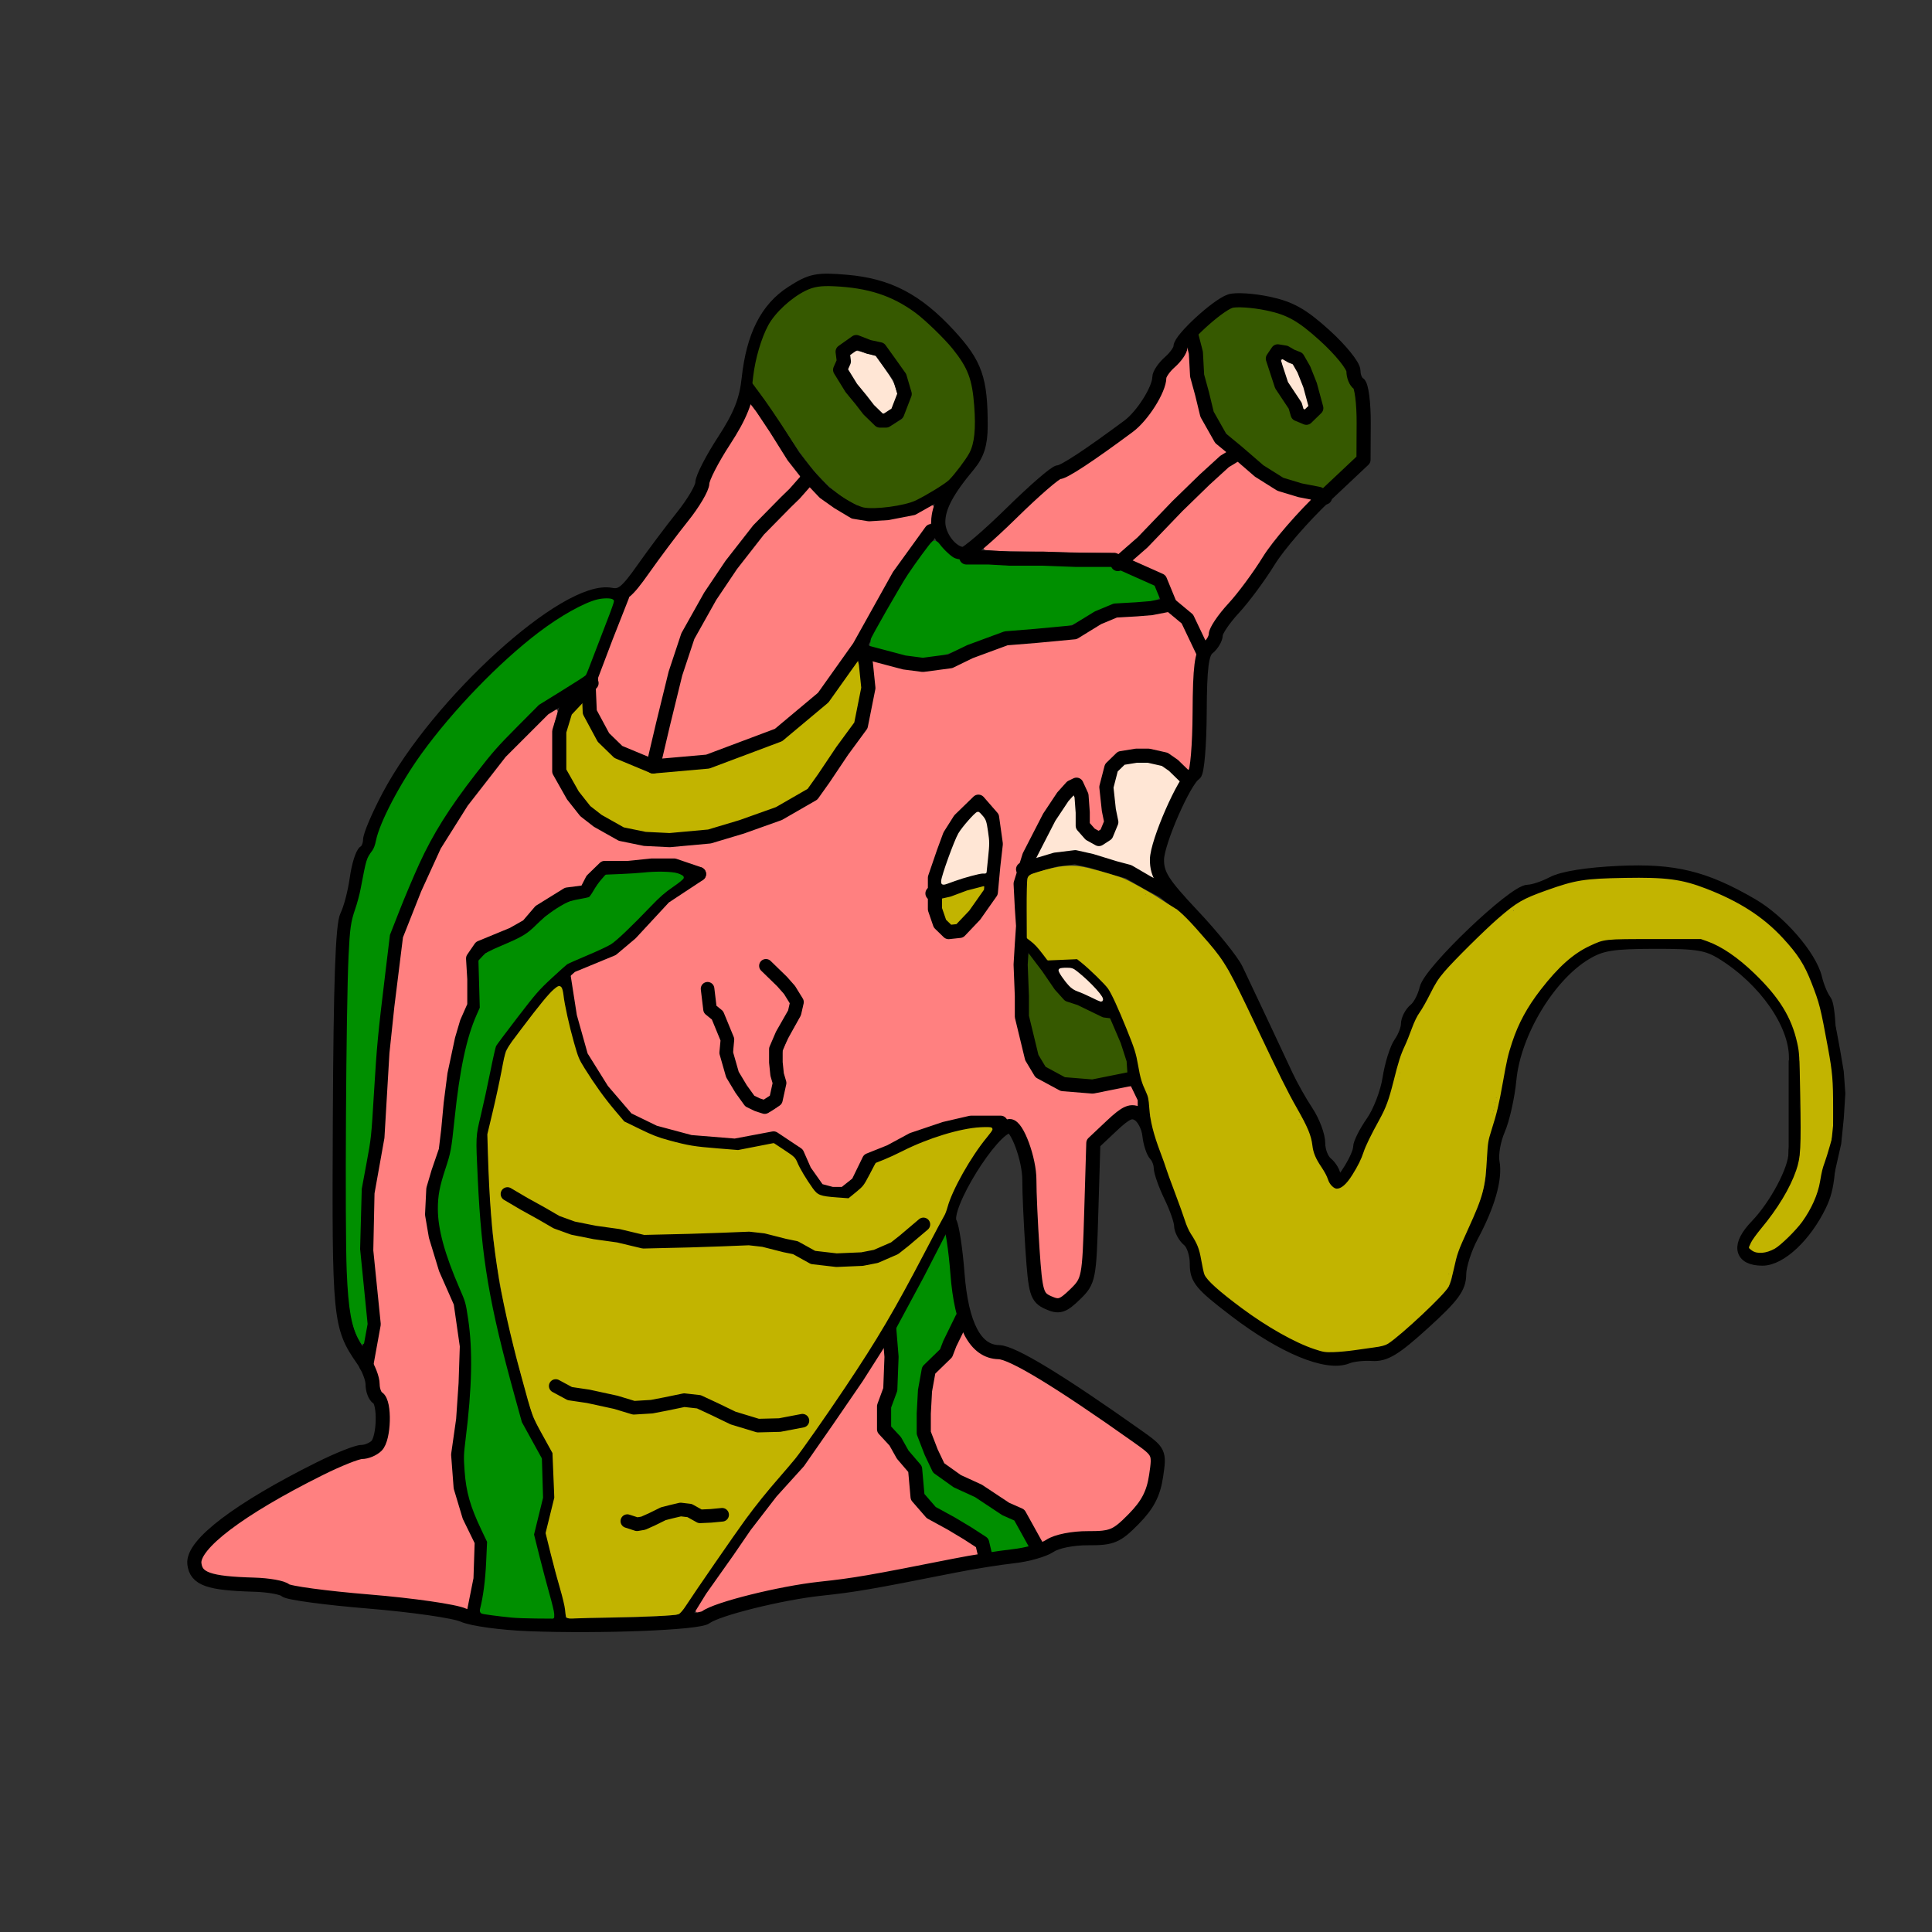 <?xml version="1.0" encoding="UTF-8" standalone="no"?>
<svg
   xmlns:dc="http://purl.org/dc/elements/1.1/"
   xmlns:cc="http://creativecommons.org/ns#"
   xmlns:rdf="http://www.w3.org/1999/02/22-rdf-syntax-ns#"
   xmlns:svg="http://www.w3.org/2000/svg"
   xmlns="http://www.w3.org/2000/svg"
   xmlns:sodipodi="http://sodipodi.sourceforge.net/DTD/sodipodi-0.dtd"
   xmlns:inkscape="http://www.inkscape.org/namespaces/inkscape"
   version="1.1"
   viewBox="0 0 64 64"
   id="svg863"
   sodipodi:docname="icon.svg"
   inkscape:version="1.0.2 (e86c870879, 2021-01-15)">
  <rect x="0" y="0" width="64" height="64" fill="#333333" stroke="none"/>
  <defs
     id="defs867">
    <inkscape:path-effect
       effect="spiro"
       id="path-effect1452"
       is_visible="true"
       lpeversion="1" />
  </defs>
  <sodipodi:namedview
     pagecolor="#ffffff"
     bordercolor="#666666"
     borderopacity="1"
     objecttolerance="10"
     gridtolerance="10"
     guidetolerance="10"
     inkscape:pageopacity="0"
     inkscape:pageshadow="2"
     inkscape:window-width="3840"
     inkscape:window-height="2066"
     id="namedview865"
     showgrid="false"
     inkscape:zoom="22.607389"
     inkscape:cx="47.965674"
     inkscape:cy="41.112461"
     inkscape:window-x="-11"
     inkscape:window-y="-11"
     inkscape:window-maximized="1"
     inkscape:current-layer="svg863"
     inkscape:document-rotation="0" />
  <g
     id="g1471"
     transform="translate(1.2)">
    <path
       style="fill:#ff8080;fill-opacity:1;stroke:#ff8080;stroke-width:0.207;stroke-linecap:round;stroke-linejoin:round;stroke-miterlimit:4;stroke-dasharray:none;stroke-opacity:1;paint-order:normal"
       d="M 19.796,24.926 C 19.423,24.771 19.368,24.738 19.172,24.55 18.998,24.383 18.918,24.271 18.748,23.96 l -0.209,-0.383 -0.021,-0.423 -0.021,-0.423 0.266,-0.702 c 0.146,-0.386 0.396,-1.032 0.555,-1.436 0.159,-0.404 0.289,-0.744 0.289,-0.756 0,-0.012 0.067,-0.098 0.15,-0.192 0.082,-0.093 0.354,-0.452 0.604,-0.797 0.25,-0.345 0.64,-0.867 0.867,-1.16 0.661,-0.855 0.889,-1.226 0.961,-1.564 0.044,-0.205 0.295,-0.681 0.742,-1.403 0.299,-0.484 0.413,-0.708 0.635,-1.246 0.019,-0.047 0.083,0.029 0.347,0.418 0.178,0.262 0.445,0.671 0.593,0.909 0.148,0.238 0.361,0.554 0.475,0.702 0.113,0.148 0.216,0.285 0.227,0.304 0.028,0.046 -0.097,0.184 -0.868,0.966 -1.032,1.046 -1.926,2.25 -2.685,3.613 -0.331,0.595 -0.373,0.689 -0.57,1.284 -0.182,0.548 -0.543,1.941 -0.825,3.184 l -0.055,0.242 z"
       id="path2433" />
    <path
       style="fill:#ff8080;fill-opacity:1;stroke:#ff8080;stroke-width:0.207;stroke-linecap:round;stroke-linejoin:round;stroke-miterlimit:4;stroke-dasharray:none;stroke-opacity:1;paint-order:normal"
       d="m 20.763,25.128 c 0,-0.021 0.294,-1.254 0.475,-1.995 0.095,-0.386 0.263,-0.977 0.374,-1.314 0.189,-0.574 0.225,-0.654 0.581,-1.287 0.75,-1.336 1.556,-2.416 2.559,-3.431 0.349,-0.353 0.686,-0.702 0.75,-0.774 l 0.115,-0.132 0.223,0.209 c 0.235,0.22 0.456,0.38 0.883,0.64 0.231,0.14 0.295,0.164 0.559,0.208 0.375,0.062 0.809,0.037 1.422,-0.084 0.373,-0.073 0.462,-0.103 0.675,-0.223 0.135,-0.076 0.249,-0.134 0.254,-0.129 0.005,0.005 -0.004,0.044 -0.021,0.088 -0.017,0.043 -0.04,0.167 -0.052,0.276 -0.015,0.142 -0.039,0.216 -0.086,0.262 -0.036,0.035 -0.302,0.393 -0.592,0.796 -0.465,0.646 -0.604,0.871 -1.187,1.913 -0.585,1.046 -0.727,1.275 -1.24,1.997 l -0.579,0.815 -0.624,0.523 c -0.343,0.288 -0.665,0.557 -0.716,0.598 -0.054,0.044 -0.565,0.253 -1.225,0.5 l -1.133,0.425 -0.578,0.05 c -0.318,0.027 -0.637,0.057 -0.709,0.067 -0.072,0.009 -0.131,0.011 -0.131,0.005 z"
       id="path2431" />
    <path
       style="fill:#ffe6d5;fill-opacity:1;stroke:#ffe6d5;stroke-width:0.203;stroke-linecap:round;stroke-linejoin:round;stroke-miterlimit:4;stroke-dasharray:none;stroke-opacity:1;paint-order:normal"
       d="m 36.646,28.854 c -0.237,-0.14 -0.418,-0.223 -0.584,-0.267 -0.132,-0.035 -0.413,-0.118 -0.624,-0.183 -0.211,-0.065 -0.527,-0.15 -0.701,-0.189 l -0.317,-0.071 -0.405,0.056 c -0.223,0.031 -0.486,0.083 -0.586,0.117 -0.1,0.034 -0.2,0.061 -0.223,0.061 -0.063,0 0.505,-1.079 0.799,-1.517 0.257,-0.383 0.339,-0.478 0.369,-0.43 0.009,0.014 0.026,0.256 0.038,0.536 l 0.021,0.51 0.152,0.175 c 0.184,0.211 0.514,0.409 0.644,0.386 0.046,-0.008 0.159,-0.064 0.252,-0.124 0.148,-0.096 0.179,-0.134 0.26,-0.322 0.129,-0.302 0.135,-0.338 0.084,-0.572 -0.025,-0.115 -0.062,-0.372 -0.083,-0.57 -0.036,-0.342 -0.034,-0.375 0.03,-0.627 0.09,-0.348 0.196,-0.458 0.495,-0.51 0.296,-0.052 0.469,-0.047 0.773,0.023 0.271,0.062 0.277,0.065 0.525,0.294 l 0.251,0.232 -0.204,0.415 c -0.333,0.676 -0.615,1.423 -0.702,1.857 -0.046,0.232 -0.024,0.637 0.044,0.795 0.028,0.064 0.047,0.119 0.042,0.123 -0.004,0.003 -0.163,-0.085 -0.351,-0.197 z"
       id="path2407" />
    <path
       style="fill:#ffe6d5;fill-opacity:1;stroke:#ffe6d5;stroke-width:0.207;stroke-linecap:round;stroke-linejoin:round;stroke-miterlimit:4;stroke-dasharray:none;stroke-opacity:1;paint-order:normal"
       d="m 42.024,13.518 c -0.01,-0.048 -0.121,-0.242 -0.247,-0.431 -0.188,-0.281 -0.251,-0.409 -0.352,-0.711 -0.068,-0.202 -0.119,-0.372 -0.115,-0.376 0.005,-0.005 0.086,0.029 0.18,0.074 0.199,0.096 0.282,0.222 0.461,0.695 0.157,0.414 0.228,0.731 0.177,0.79 -0.058,0.068 -0.084,0.058 -0.104,-0.041 z"
       id="path2447" />
    <path
       style="fill:#365900;fill-opacity:1;stroke:#365900;stroke-width:0.407;stroke-linecap:round;stroke-linejoin:round;stroke-miterlimit:4;stroke-dasharray:none;stroke-opacity:1;paint-order:normal"
       d="m 42.538,15.985 c -1.13,-0.263 -1.351,-0.368 -2.109,-0.999 -0.799,-0.665 -0.902,-0.767 -1.084,-1.08 -0.203,-0.348 -0.232,-0.427 -0.386,-1.022 -0.145,-0.562 -0.173,-0.718 -0.216,-1.18 -0.018,-0.198 -0.053,-0.433 -0.078,-0.523 -0.025,-0.09 -0.045,-0.179 -0.045,-0.198 -5.18e-4,-0.049 0.464,-0.436 0.737,-0.614 l 0.23,-0.15 0.384,0.017 c 1.148,0.05 1.743,0.338 2.737,1.324 0.466,0.462 0.627,0.678 0.673,0.899 0.02,0.094 0.082,0.252 0.138,0.352 0.155,0.273 0.18,0.474 0.182,1.483 l 0.002,0.888 -0.215,0.213 c -0.373,0.369 -0.686,0.625 -0.761,0.622 -0.038,-0.002 -0.124,-0.016 -0.192,-0.032 z m -0.143,-2.247 c 0.121,-0.121 0.22,-0.235 0.22,-0.253 0,-0.069 -0.215,-0.838 -0.293,-1.05 -0.045,-0.123 -0.145,-0.342 -0.222,-0.487 -0.123,-0.233 -0.157,-0.273 -0.296,-0.351 -0.233,-0.13 -0.476,-0.212 -0.644,-0.218 -0.131,-0.004 -0.158,0.006 -0.224,0.085 -0.042,0.049 -0.103,0.14 -0.136,0.202 -0.07,0.13 -0.067,0.148 0.116,0.694 0.122,0.364 0.179,0.482 0.404,0.845 0.085,0.137 0.178,0.311 0.208,0.388 0.029,0.077 0.068,0.159 0.086,0.182 0.053,0.067 0.33,0.178 0.45,0.18 0.097,0.002 0.135,-0.024 0.33,-0.219 z"
       id="path2739" />
    <path
       style="fill:#c2b400;fill-opacity:1;stroke:#c2b400;stroke-width:0.107;stroke-linecap:round;stroke-linejoin:round;stroke-miterlimit:4;stroke-dasharray:none;stroke-opacity:1;paint-order:normal"
       d="m 30.224,30.575 c -0.123,-0.101 -0.227,-0.349 -0.245,-0.583 -0.013,-0.175 -0.007,-0.201 0.058,-0.259 0.085,-0.077 0.749,-0.295 1.049,-0.346 0.36,-0.06 0.402,0.053 0.153,0.409 -0.198,0.283 -0.771,0.853 -0.859,0.852 -0.037,-4.2e-5 -0.107,-0.033 -0.157,-0.074 z"
       id="path2731" />
    <path
       style="fill:#ff8080;fill-opacity:1;stroke:#ff8080;stroke-width:0.209;stroke-linecap:round;stroke-linejoin:round;stroke-miterlimit:4;stroke-dasharray:none;paint-order:stroke markers fill"
       d="m 38.532,20.74 c -0.173,-0.367 -0.228,-0.442 -0.483,-0.646 -0.265,-0.213 -0.299,-0.261 -0.433,-0.606 -0.08,-0.206 -0.177,-0.404 -0.217,-0.44 -0.039,-0.035 -0.281,-0.156 -0.536,-0.268 l -0.464,-0.204 1.017,-1.033 c 1.451,-1.474 2.228,-2.192 2.372,-2.193 0.015,-9.1e-5 0.165,0.114 0.332,0.254 0.504,0.422 0.942,0.668 1.439,0.812 0.245,0.071 0.486,0.128 0.534,0.128 0.067,0 0.013,0.082 -0.238,0.356 -0.565,0.619 -0.916,1.062 -1.367,1.725 -0.241,0.354 -0.577,0.812 -0.747,1.017 -0.592,0.716 -0.839,1.062 -0.892,1.248 -0.029,0.103 -0.068,0.205 -0.087,0.226 -0.019,0.021 -0.122,-0.148 -0.229,-0.376 z"
       id="path1416" />
    <path
       style="fill:#ff8080;fill-opacity:1;stroke:#ff8080;stroke-width:0.207;stroke-linecap:round;stroke-linejoin:round;stroke-miterlimit:4;stroke-dasharray:none;stroke-opacity:1;paint-order:normal"
       d="m 35.906,18.346 -0.277,-0.124 -0.96,-0.019 c -0.528,-0.011 -1.392,-0.026 -1.92,-0.035 -0.528,-0.009 -1.032,-0.023 -1.12,-0.032 l -0.16,-0.016 0.759,-0.724 c 1.188,-1.134 1.478,-1.38 1.705,-1.451 0.257,-0.08 2.185,-1.41 2.499,-1.724 0.412,-0.412 0.787,-1.039 0.872,-1.458 0.045,-0.22 0.071,-0.261 0.361,-0.563 0.211,-0.219 0.343,-0.42 0.345,-0.523 8.76e-4,-0.052 0.125,-0.222 0.147,-0.201 0.009,0.009 0.033,0.228 0.054,0.487 0.031,0.4 0.063,0.568 0.206,1.115 0.163,0.623 0.177,0.659 0.406,1.067 0.235,0.418 0.241,0.426 0.554,0.681 l 0.317,0.259 -0.281,0.256 c -0.609,0.555 -1.194,1.126 -1.856,1.811 -0.381,0.394 -0.846,0.852 -1.034,1.017 l -0.341,0.3 z"
       id="path2435" />
    <path
       style="fill:#c2b400;fill-opacity:1;stroke:#c2b400;stroke-width:0.207;stroke-linecap:round;stroke-linejoin:round;stroke-miterlimit:4;stroke-dasharray:none;stroke-opacity:1;paint-order:normal"
       d="m 20.665,27.568 c -0.856,-0.058 -1.204,-0.169 -1.862,-0.594 -0.396,-0.256 -0.704,-0.62 -1.068,-1.264 L 17.593,25.46 v -0.603 c 0,-0.512 0.009,-0.638 0.063,-0.837 0.082,-0.306 0.148,-0.425 0.348,-0.634 0.199,-0.208 0.248,-0.195 0.273,0.077 0.013,0.142 0.06,0.258 0.242,0.603 0.198,0.376 0.258,0.46 0.496,0.702 l 0.271,0.275 0.477,0.197 c 0.827,0.341 0.72,0.323 1.537,0.255 0.386,-0.032 0.803,-0.067 0.927,-0.078 0.189,-0.017 0.412,-0.09 1.433,-0.474 l 1.209,-0.455 0.756,-0.633 0.756,-0.633 0.432,-0.61 c 0.238,-0.335 0.444,-0.617 0.458,-0.625 0.044,-0.026 0.055,0.018 0.093,0.389 l 0.037,0.358 -0.115,0.582 -0.115,0.582 -0.23,0.314 c -0.126,0.172 -0.475,0.67 -0.776,1.105 l -0.546,0.791 -0.426,0.244 c -0.581,0.333 -0.712,0.393 -1.348,0.617 -0.732,0.258 -1.41,0.461 -1.666,0.498 -0.289,0.042 -1.171,0.121 -1.283,0.114 -0.051,-0.003 -0.154,-0.009 -0.23,-0.015 z"
       id="path2733" />
    <path
       style="fill:#365900;fill-opacity:1;stroke:#365900;stroke-width:0.107;stroke-linecap:round;stroke-linejoin:round;stroke-miterlimit:4;stroke-dasharray:none;stroke-opacity:1;paint-order:normal"
       d="m 34.461,35.716 -0.369,-0.034 -0.319,-0.18 c -0.472,-0.266 -0.508,-0.334 -0.784,-1.477 -0.101,-0.418 -0.105,-0.461 -0.126,-1.26 -0.023,-0.866 -0.008,-1.129 0.062,-1.129 0.054,0 0.182,0.157 0.571,0.7 0.371,0.518 0.57,0.741 0.711,0.794 0.055,0.021 0.34,0.145 0.633,0.276 0.293,0.131 0.585,0.244 0.649,0.253 l 0.117,0.015 0.184,0.452 c 0.36,0.882 0.461,1.318 0.322,1.388 -0.092,0.046 -1.161,0.251 -1.252,0.24 -0.017,-0.002 -0.197,-0.019 -0.399,-0.037 z"
       id="path2455" />
    <path
       style="fill:#ff8080;fill-opacity:1;stroke:#ff8080;stroke-width:0.207;stroke-linecap:round;stroke-linejoin:round;stroke-miterlimit:4;stroke-dasharray:none;stroke-opacity:1;paint-order:normal"
       d="m 14.161,53.22 c -0.206,-0.114 -1.603,-0.311 -3.248,-0.459 -1.58,-0.142 -2.411,-0.258 -2.631,-0.368 -0.189,-0.094 -0.585,-0.154 -1.224,-0.186 -1.181,-0.06 -1.538,-0.153 -1.598,-0.419 -0.114,-0.503 1.56,-1.737 3.964,-2.923 0.725,-0.358 1.142,-0.526 1.412,-0.568 0.101,-0.016 0.256,-0.064 0.345,-0.106 0.348,-0.166 0.47,-0.442 0.494,-1.119 0.018,-0.52 -0.027,-0.745 -0.191,-0.949 -0.081,-0.101 -0.109,-0.169 -0.123,-0.3 -0.01,-0.093 -0.056,-0.284 -0.103,-0.423 l -0.085,-0.254 0.112,-0.619 0.112,-0.619 -0.12,-1.158 -0.12,-1.158 0.016,-1.015 0.016,-1.015 0.167,-0.941 c 0.167,-0.941 0.167,-0.941 0.248,-2.344 0.082,-1.429 0.186,-2.497 0.415,-4.286 l 0.12,-0.941 0.306,-0.762 c 0.168,-0.419 0.45,-1.077 0.627,-1.463 0.439,-0.959 0.969,-1.8 1.837,-2.914 0.544,-0.698 0.717,-0.895 1.319,-1.498 0.611,-0.613 0.904,-0.873 0.94,-0.837 0.006,0.006 -0.023,0.118 -0.064,0.249 -0.072,0.225 -0.075,0.276 -0.075,0.982 l -5e-6,0.744 0.236,0.421 c 0.298,0.532 0.619,0.943 0.919,1.172 0.125,0.096 0.412,0.278 0.637,0.405 0.395,0.222 0.425,0.233 0.838,0.317 0.623,0.127 1.111,0.143 1.967,0.065 0.659,-0.06 0.696,-0.067 1.26,-0.236 0.319,-0.096 0.85,-0.271 1.18,-0.389 0.521,-0.187 0.675,-0.258 1.178,-0.547 0.664,-0.381 0.587,-0.303 1.211,-1.228 0.212,-0.315 0.535,-0.775 0.718,-1.024 l 0.332,-0.452 0.13,-0.659 0.13,-0.659 -0.038,-0.417 c -0.021,-0.229 -0.046,-0.464 -0.056,-0.521 l -0.017,-0.104 0.426,0.116 c 0.234,0.064 0.602,0.141 0.816,0.171 0.389,0.055 0.391,0.055 0.892,-0.012 0.494,-0.066 0.507,-0.069 0.853,-0.238 0.193,-0.094 0.6,-0.264 0.905,-0.377 l 0.553,-0.205 0.556,-0.045 c 0.306,-0.025 0.822,-0.071 1.148,-0.102 l 0.591,-0.057 0.399,-0.245 c 0.22,-0.135 0.519,-0.295 0.666,-0.356 0.257,-0.108 0.285,-0.113 0.834,-0.149 0.313,-0.02 0.688,-0.061 0.834,-0.09 l 0.266,-0.052 0.222,0.183 0.222,0.183 0.275,0.577 0.275,0.577 -0.033,0.154 c -0.053,0.252 -0.092,0.862 -0.093,1.483 -0.002,0.983 -0.076,2.141 -0.142,2.246 -0.01,0.016 -0.097,-0.044 -0.192,-0.133 -0.289,-0.272 -0.429,-0.351 -0.762,-0.429 -0.358,-0.084 -0.7,-0.092 -1.1,-0.024 l -0.277,0.046 -0.22,0.212 -0.22,0.212 -0.097,0.378 -0.097,0.378 0.048,0.427 c 0.027,0.235 0.063,0.488 0.08,0.564 0.026,0.111 0.021,0.164 -0.021,0.28 -0.029,0.079 -0.071,0.15 -0.094,0.159 -0.023,0.008 -0.094,-0.038 -0.159,-0.102 l -0.117,-0.118 -0.021,-0.481 c -0.02,-0.449 -0.028,-0.495 -0.117,-0.696 -0.159,-0.357 -0.277,-0.416 -0.543,-0.272 -0.294,0.159 -0.754,0.814 -1.252,1.782 -0.18,0.349 -0.346,0.698 -0.37,0.777 -0.024,0.079 -0.079,0.193 -0.121,0.254 -0.054,0.078 -0.073,0.136 -0.061,0.192 0.009,0.044 -0.006,0.152 -0.033,0.239 -0.044,0.142 -0.045,0.24 -0.011,0.935 0.03,0.606 0.03,0.888 0.002,1.284 -0.024,0.335 -0.029,0.832 -0.016,1.463 l 0.02,0.956 0.167,0.702 c 0.161,0.677 0.173,0.712 0.343,0.997 l 0.175,0.295 0.415,0.225 0.415,0.225 0.553,0.045 0.553,0.045 0.611,-0.124 c 0.336,-0.068 0.614,-0.12 0.617,-0.116 0.035,0.052 0.231,0.486 0.231,0.512 0,0.023 -0.043,0.031 -0.125,0.023 -0.165,-0.015 -0.355,0.058 -0.569,0.22 -0.27,0.204 -0.993,0.905 -1.01,0.978 -0.008,0.036 -0.036,0.812 -0.063,1.723 -0.065,2.219 -0.096,2.612 -0.226,2.859 -0.061,0.116 -0.341,0.406 -0.52,0.539 -0.091,0.068 -0.112,0.072 -0.215,0.041 -0.2,-0.059 -0.307,-0.142 -0.343,-0.265 -0.096,-0.33 -0.19,-1.534 -0.245,-3.16 -0.03,-0.863 -0.059,-1.066 -0.223,-1.568 -0.171,-0.521 -0.372,-0.827 -0.587,-0.893 -0.116,-0.036 -0.094,-0.034 -0.84,-0.052 l -0.588,-0.014 -0.466,0.109 c -0.715,0.167 -1.45,0.427 -1.937,0.684 -0.228,0.121 -0.56,0.276 -0.737,0.346 -0.177,0.069 -0.34,0.14 -0.361,0.156 -0.021,0.016 -0.126,0.206 -0.233,0.421 -0.176,0.355 -0.21,0.404 -0.364,0.519 -0.149,0.111 -0.188,0.127 -0.32,0.125 -0.083,-0.001 -0.219,-0.025 -0.302,-0.052 -0.137,-0.045 -0.17,-0.076 -0.34,-0.315 -0.104,-0.146 -0.249,-0.399 -0.322,-0.563 -0.118,-0.264 -0.151,-0.31 -0.289,-0.409 -0.239,-0.171 -0.702,-0.467 -0.765,-0.49 -0.031,-0.011 -0.342,0.035 -0.691,0.103 L 23.125,37.731 22.418,37.678 C 21.744,37.627 21.685,37.618 21.128,37.469 20.639,37.339 20.473,37.279 20.114,37.104 L 19.684,36.894 19.3,36.442 c -0.272,-0.32 -0.483,-0.61 -0.724,-0.996 L 18.237,34.902 18.062,34.275 c -0.121,-0.435 -0.206,-0.827 -0.277,-1.279 l -0.102,-0.652 0.094,-0.067 c 0.052,-0.037 0.388,-0.187 0.746,-0.333 l 0.652,-0.266 0.352,-0.299 c 0.193,-0.164 0.589,-0.556 0.878,-0.871 l 0.527,-0.572 0.594,-0.39 c 0.326,-0.215 0.602,-0.412 0.612,-0.438 0.037,-0.094 0.019,-0.243 -0.036,-0.291 -0.03,-0.026 -0.255,-0.117 -0.499,-0.201 l -0.445,-0.153 -0.599,0.018 c -0.329,0.01 -0.886,0.028 -1.236,0.04 l -0.637,0.022 -0.249,0.239 c -0.152,0.146 -0.284,0.305 -0.338,0.408 l -0.089,0.169 -0.275,0.037 c -0.274,0.036 -0.278,0.038 -0.765,0.339 -0.431,0.266 -0.514,0.331 -0.691,0.538 -0.251,0.294 -0.449,0.412 -1.211,0.723 l -0.561,0.229 -0.172,0.257 c -0.161,0.24 -0.171,0.266 -0.154,0.391 0.01,0.074 0.027,0.411 0.038,0.75 l 0.02,0.616 -0.141,0.325 c -0.305,0.706 -0.566,1.977 -0.698,3.401 -0.076,0.818 -0.123,1.106 -0.232,1.42 -0.238,0.687 -0.315,1.027 -0.334,1.478 -0.015,0.36 -0.006,0.479 0.058,0.836 0.102,0.569 0.362,1.385 0.644,2.023 l 0.235,0.531 0.1,0.708 c 0.095,0.674 0.099,0.736 0.079,1.305 -0.033,0.948 -0.089,1.655 -0.183,2.324 l -0.087,0.622 0.046,0.573 c 0.042,0.53 0.057,0.61 0.196,1.074 0.101,0.336 0.215,0.631 0.345,0.896 l 0.195,0.395 -0.021,0.597 c -0.016,0.458 -0.04,0.691 -0.102,1 -0.099,0.491 -0.107,0.514 -0.18,0.474 z M 24.508,36.828 c 0.125,-0.082 0.241,-0.173 0.256,-0.202 0.015,-0.029 0.06,-0.196 0.098,-0.373 0.068,-0.312 0.069,-0.326 0.018,-0.505 -0.029,-0.101 -0.061,-0.333 -0.07,-0.515 -0.017,-0.311 -0.013,-0.344 0.064,-0.526 0.045,-0.107 0.183,-0.376 0.308,-0.597 0.175,-0.312 0.239,-0.458 0.281,-0.648 l 0.054,-0.245 -0.177,-0.288 c -0.133,-0.217 -0.274,-0.385 -0.575,-0.687 -0.428,-0.428 -0.503,-0.473 -0.665,-0.391 -0.101,0.051 -0.129,0.101 -0.129,0.231 0,0.073 0.071,0.16 0.408,0.498 0.225,0.225 0.452,0.484 0.506,0.576 0.122,0.208 0.114,0.243 -0.164,0.733 -0.111,0.196 -0.251,0.47 -0.311,0.609 l -0.109,0.254 0.016,0.478 c 0.009,0.263 0.033,0.532 0.053,0.597 0.029,0.094 0.029,0.162 -0.002,0.322 -0.035,0.178 -0.051,0.21 -0.14,0.263 l -0.101,0.061 -0.138,-0.069 c -0.236,-0.117 -0.588,-0.666 -0.73,-1.139 -0.08,-0.267 -0.089,-0.334 -0.073,-0.553 l 0.018,-0.249 -0.185,-0.454 c -0.153,-0.376 -0.205,-0.471 -0.303,-0.557 -0.113,-0.099 -0.119,-0.114 -0.14,-0.342 -0.04,-0.449 -0.093,-0.535 -0.316,-0.517 -0.078,0.006 -0.129,0.033 -0.172,0.089 -0.058,0.076 -0.059,0.096 -0.023,0.418 0.054,0.479 0.075,0.543 0.214,0.65 0.099,0.076 0.144,0.151 0.264,0.443 0.139,0.337 0.144,0.359 0.125,0.564 -0.017,0.188 -0.006,0.259 0.091,0.597 0.118,0.412 0.272,0.712 0.59,1.153 0.175,0.243 0.259,0.303 0.576,0.413 0.253,0.088 0.329,0.075 0.585,-0.092 z m 6.113,-5.736 c 0.14,-0.042 0.58,-0.524 0.912,-0.999 0.268,-0.384 0.294,-0.433 0.311,-0.597 0.156,-1.481 0.157,-1.495 0.099,-1.94 -0.03,-0.23 -0.07,-0.462 -0.089,-0.516 -0.019,-0.053 -0.151,-0.231 -0.293,-0.396 -0.25,-0.289 -0.262,-0.299 -0.385,-0.299 -0.121,0 -0.143,0.016 -0.483,0.351 -0.41,0.403 -0.641,0.741 -0.796,1.161 -0.3,0.814 -0.405,1.148 -0.431,1.37 -0.015,0.131 -0.036,0.297 -0.047,0.368 -0.012,0.08 -0.007,0.142 0.015,0.163 0.019,0.018 0.034,0.115 0.034,0.216 0,0.285 0.178,0.767 0.346,0.936 0.217,0.218 0.284,0.248 0.514,0.227 0.11,-0.01 0.241,-0.03 0.292,-0.046 z"
       id="path2403" />
    <path
       style="fill:#ff8080;fill-opacity:1;stroke:#ff8080;stroke-width:0.207;stroke-linecap:round;stroke-linejoin:round;stroke-miterlimit:4;stroke-dasharray:none;stroke-opacity:1;paint-order:normal"
       d="m 21.937,53.327 c 0,-0.038 0.382,-0.615 0.773,-1.165 0.245,-0.345 0.588,-0.835 0.763,-1.09 0.474,-0.689 1.02,-1.383 1.564,-1.986 0.439,-0.486 0.577,-0.671 1.452,-1.941 0.532,-0.772 1.103,-1.619 1.269,-1.881 0.166,-0.263 0.315,-0.491 0.331,-0.508 0.019,-0.019 0.024,0.197 0.013,0.597 -0.016,0.626 -0.016,0.628 -0.126,0.926 -0.104,0.282 -0.11,0.32 -0.11,0.677 -3.65e-4,0.208 0.013,0.414 0.03,0.456 0.017,0.043 0.12,0.177 0.229,0.299 0.109,0.122 0.24,0.301 0.29,0.397 0.05,0.096 0.182,0.284 0.294,0.417 l 0.203,0.242 0.044,0.458 c 0.024,0.252 0.044,0.461 0.045,0.465 4.86e-4,0.004 0.123,0.145 0.273,0.314 0.257,0.29 0.293,0.318 0.653,0.514 0.539,0.293 1.19,0.698 1.226,0.764 0.05,0.09 0.036,0.149 -0.034,0.149 -0.035,0 -0.792,0.14 -1.682,0.312 -1.905,0.367 -2.29,0.432 -3.292,0.554 -1.494,0.181 -3.281,0.602 -3.932,0.926 -0.18,0.09 -0.276,0.126 -0.276,0.105 z"
       id="path2429" />
    <path
       style="fill:#ff8080;fill-opacity:1;stroke:#ff8080;stroke-width:0.207;stroke-linecap:round;stroke-linejoin:round;stroke-miterlimit:4;stroke-dasharray:none;stroke-opacity:1;paint-order:normal"
       d="m 33.029,50.498 -0.271,-0.49 -0.229,-0.107 c -0.126,-0.059 -0.235,-0.107 -0.243,-0.107 -0.008,0 -0.225,-0.14 -0.482,-0.31 -0.267,-0.177 -0.62,-0.38 -0.823,-0.473 -0.195,-0.09 -0.475,-0.249 -0.62,-0.354 -0.263,-0.19 -0.266,-0.193 -0.401,-0.49 -0.075,-0.164 -0.174,-0.398 -0.221,-0.519 l -0.085,-0.22 0.016,-0.646 c 0.01,-0.401 0.036,-0.759 0.069,-0.944 l 0.053,-0.299 0.273,-0.269 c 0.232,-0.229 0.289,-0.305 0.378,-0.508 0.057,-0.131 0.142,-0.322 0.189,-0.423 l 0.084,-0.184 0.145,0.216 c 0.236,0.352 0.512,0.533 0.89,0.585 0.119,0.016 0.303,0.064 0.408,0.105 0.539,0.213 1.747,0.967 3.508,2.19 0.968,0.672 1.202,0.86 1.23,0.984 0.028,0.122 -0.069,0.737 -0.155,0.988 -0.108,0.312 -0.31,0.599 -0.669,0.948 -0.44,0.427 -0.448,0.431 -1.233,0.478 -0.721,0.043 -1.069,0.109 -1.328,0.252 -0.089,0.049 -0.172,0.088 -0.186,0.088 -0.014,0 -0.147,-0.221 -0.296,-0.49 z"
       id="path2427" />
    <path
       style="fill:#008f00;fill-opacity:1;stroke:#008f00;stroke-width:0.207;stroke-linecap:round;stroke-linejoin:round;stroke-miterlimit:4;stroke-dasharray:none;stroke-opacity:1;paint-order:normal"
       d="m 31.683,51.321 c -0.021,-0.017 -0.054,-0.085 -0.073,-0.151 -0.019,-0.066 -0.064,-0.15 -0.098,-0.187 -0.083,-0.087 -0.493,-0.353 -1.044,-0.677 -0.508,-0.299 -0.829,-0.538 -0.936,-0.698 -0.06,-0.089 -0.083,-0.188 -0.122,-0.523 -0.027,-0.228 -0.071,-0.455 -0.098,-0.508 -0.027,-0.052 -0.135,-0.209 -0.24,-0.349 -0.105,-0.14 -0.238,-0.328 -0.296,-0.418 -0.058,-0.09 -0.18,-0.25 -0.271,-0.355 l -0.166,-0.19 0.021,-0.324 c 0.015,-0.223 0.047,-0.401 0.103,-0.571 l 0.082,-0.247 0.005,-1.09 0.005,-1.09 0.73,-1.357 c 0.401,-0.747 0.765,-1.412 0.808,-1.478 0.078,-0.12 0.079,-0.12 0.102,-0.046 0.013,0.041 0.067,0.458 0.121,0.926 0.053,0.468 0.117,0.959 0.142,1.09 0.093,0.493 0.107,0.42 -0.198,1.03 -0.229,0.457 -0.312,0.593 -0.487,0.789 -0.116,0.13 -0.251,0.282 -0.3,0.339 -0.052,0.059 -0.1,0.16 -0.116,0.241 -0.069,0.356 -0.122,0.905 -0.138,1.423 l -0.018,0.567 0.09,0.254 c 0.143,0.402 0.373,0.912 0.47,1.041 0.097,0.13 0.499,0.399 1.013,0.677 0.177,0.096 0.544,0.308 0.814,0.471 0.27,0.163 0.576,0.338 0.68,0.388 l 0.189,0.091 0.188,0.376 c 0.103,0.207 0.188,0.391 0.188,0.41 -2.46e-4,0.02 -0.169,0.058 -0.423,0.096 -0.538,0.079 -0.681,0.089 -0.728,0.051 z"
       id="path2453" />
    <path
       style="fill:none;stroke:#000000;stroke-width:0.468;stroke-linecap:round;stroke-linejoin:round;stroke-miterlimit:4;stroke-dasharray:none;stroke-opacity:1;paint-order:normal"
       d="m 16.318,53.801 c -0.908,-0.034 -1.885,-0.168 -2.171,-0.298 -0.286,-0.13 -1.693,-0.332 -3.126,-0.45 -1.433,-0.118 -2.68,-0.286 -2.77,-0.374 -0.09,-0.088 -0.559,-0.172 -1.042,-0.185 -1.493,-0.042 -1.913,-0.19 -1.97,-0.694 -0.072,-0.637 1.484,-1.817 4.144,-3.143 0.618,-0.308 1.249,-0.56 1.402,-0.559 0.153,8.09e-4 0.372,-0.09 0.487,-0.202 0.253,-0.246 0.285,-1.437 0.043,-1.586 -0.095,-0.058 -0.172,-0.263 -0.172,-0.454 9.42e-4,-0.191 -0.14,-0.552 -0.313,-0.802 -0.781,-1.127 -0.801,-1.335 -0.771,-7.978 0.021,-4.524 0.088,-6.443 0.236,-6.736 0.114,-0.225 0.258,-0.772 0.32,-1.215 0.062,-0.443 0.187,-0.85 0.277,-0.904 0.09,-0.054 0.165,-0.228 0.167,-0.387 0.001,-0.159 0.28,-0.813 0.62,-1.455 1.638,-3.095 5.896,-6.958 7.358,-6.675 0.345,0.067 0.525,-0.077 1.066,-0.845 0.358,-0.509 0.946,-1.293 1.306,-1.743 0.361,-0.45 0.656,-0.952 0.657,-1.116 8.09e-4,-0.164 0.323,-0.793 0.717,-1.397 0.54,-0.83 0.741,-1.334 0.819,-2.061 0.153,-1.41 0.609,-2.311 1.441,-2.845 0.632,-0.406 0.825,-0.445 1.793,-0.362 1.383,0.118 2.324,0.609 3.395,1.771 0.884,0.959 1.057,1.456 1.054,3.017 -0.002,0.579 -0.112,0.928 -0.403,1.277 -0.715,0.856 -0.999,1.393 -1.001,1.894 -0.002,0.49 0.446,1.058 0.837,1.06 0.114,6.03e-4 0.828,-0.61 1.587,-1.356 0.759,-0.746 1.464,-1.357 1.566,-1.356 0.167,8.87e-4 1.001,-0.547 2.315,-1.522 0.463,-0.344 1.016,-1.221 1.018,-1.615 5.51e-4,-0.112 0.158,-0.341 0.35,-0.51 0.192,-0.169 0.35,-0.395 0.35,-0.502 0.001,-0.253 1.212,-1.369 1.645,-1.516 0.184,-0.063 0.751,-0.027 1.259,0.08 0.727,0.152 1.127,0.377 1.876,1.056 0.524,0.475 0.952,1.004 0.951,1.177 -8.5e-4,0.173 0.076,0.362 0.172,0.42 0.095,0.058 0.171,0.649 0.167,1.313 l -0.006,1.206 -1.282,1.207 c -0.705,0.664 -1.541,1.628 -1.858,2.143 -0.316,0.514 -0.84,1.222 -1.164,1.572 -0.324,0.35 -0.589,0.743 -0.59,0.871 -6.37e-4,0.129 -0.119,0.329 -0.263,0.445 -0.204,0.165 -0.264,0.634 -0.271,2.141 -0.005,1.062 -0.082,1.974 -0.17,2.027 -0.335,0.201 -1.241,2.271 -1.244,2.841 -0.002,0.501 0.186,0.797 1.185,1.858 0.654,0.695 1.301,1.499 1.438,1.787 0.349,0.732 1.322,2.8 1.655,3.516 0.153,0.329 0.455,0.867 0.672,1.194 0.217,0.328 0.393,0.799 0.391,1.047 -0.001,0.248 0.115,0.547 0.257,0.665 0.143,0.118 0.259,0.319 0.258,0.449 -6.3e-4,0.129 0.06,0.235 0.135,0.236 0.179,9.48e-4 0.737,-0.921 0.739,-1.219 6.3e-4,-0.128 0.191,-0.504 0.423,-0.836 0.232,-0.332 0.481,-0.981 0.552,-1.444 0.072,-0.462 0.238,-0.992 0.369,-1.176 0.131,-0.184 0.239,-0.462 0.24,-0.617 7.6e-4,-0.155 0.114,-0.373 0.252,-0.484 0.138,-0.111 0.301,-0.423 0.363,-0.694 0.13,-0.57 2.906,-3.22 3.372,-3.219 0.161,3.42e-4 0.528,-0.122 0.815,-0.272 0.331,-0.173 1.136,-0.301 2.192,-0.35 1.825,-0.084 2.829,0.161 4.397,1.074 0.911,0.53 1.924,1.698 2.095,2.416 0.067,0.281 0.209,0.62 0.314,0.752 0.124,0.155 0.187,1.273 0.178,3.156 -0.012,2.491 -0.062,3.015 -0.343,3.597 -0.489,1.013 -1.309,1.784 -1.896,1.781 -0.721,-0.004 -0.794,-0.439 -0.179,-1.078 0.643,-0.669 1.276,-1.86 1.279,-2.408 0.001,-0.226 0.081,-0.458 0.176,-0.516 0.096,-0.057 0.176,-0.518 0.179,-1.022 0.002,-0.505 -0.073,-0.966 -0.169,-1.024 -0.095,-0.058 -0.172,-0.335 -0.171,-0.613 0.006,-1.129 -1.017,-2.594 -2.416,-3.462 -0.519,-0.322 -0.847,-0.376 -2.274,-0.373 -1.399,0.003 -1.766,0.063 -2.286,0.374 -1.229,0.737 -2.371,2.636 -2.519,4.189 -0.054,0.565 -0.221,1.311 -0.371,1.657 -0.15,0.346 -0.235,0.832 -0.187,1.08 0.102,0.54 -0.151,1.425 -0.7,2.446 -0.221,0.411 -0.404,0.985 -0.405,1.274 -0.002,0.43 -0.219,0.723 -1.181,1.597 -0.954,0.867 -1.278,1.064 -1.7,1.036 -0.287,-0.019 -0.66,0.022 -0.829,0.092 -0.667,0.275 -2.117,-0.327 -3.699,-1.535 -1.139,-0.87 -1.282,-1.043 -1.28,-1.546 0.002,-0.312 -0.114,-0.663 -0.257,-0.78 -0.143,-0.118 -0.262,-0.339 -0.264,-0.491 -0.003,-0.153 -0.154,-0.585 -0.337,-0.962 -0.183,-0.376 -0.334,-0.803 -0.337,-0.948 -0.003,-0.145 -0.076,-0.338 -0.164,-0.427 -0.088,-0.09 -0.184,-0.386 -0.214,-0.658 -0.03,-0.272 -0.188,-0.578 -0.352,-0.68 -0.241,-0.15 -0.413,-0.077 -0.901,0.383 l -0.603,0.568 -0.068,2.278 c -0.066,2.215 -0.081,2.291 -0.54,2.736 -0.405,0.393 -0.531,0.431 -0.887,0.27 -0.38,-0.172 -0.423,-0.32 -0.521,-1.766 -0.058,-0.868 -0.105,-1.899 -0.103,-2.293 0.003,-0.682 -0.406,-1.799 -0.656,-1.789 -0.579,0.025 -2.234,2.703 -1.978,3.2 0.08,0.154 0.193,0.911 0.252,1.682 0.131,1.715 0.592,2.592 1.37,2.608 0.449,0.009 1.997,0.949 4.584,2.782 0.736,0.522 0.743,0.536 0.626,1.32 -0.088,0.587 -0.281,0.958 -0.746,1.429 -0.563,0.572 -0.717,0.636 -1.509,0.632 -0.505,-0.003 -1.042,0.104 -1.258,0.251 -0.207,0.141 -0.753,0.296 -1.213,0.346 -0.461,0.05 -1.346,0.191 -1.968,0.315 -2.795,0.555 -3.289,0.64 -4.435,0.763 -1.309,0.141 -3.425,0.668 -3.783,0.942 -0.254,0.194 -3.461,0.32 -5.868,0.23 z"
       id="path1446" />
    <path
       style="fill:none;stroke:#000000;stroke-width:0.468;stroke-linecap:round;stroke-linejoin:round;stroke-miterlimit:4;stroke-dasharray:none;stroke-opacity:1"
       d="m 29.648,17.593 -1.069,1.479 -1.316,2.359 -1.193,1.679 -1.481,1.239 -2.344,0.88 -1.81,0.16 -1.152,-0.48 -0.494,-0.48 -0.452,-0.84 -0.041,-0.96 0.576,-1.519 0.535,-1.359"
       id="path1474" />
    <path
       style="fill:none;stroke:#000000;stroke-width:0.468;stroke-linecap:round;stroke-linejoin:round;stroke-miterlimit:4;stroke-dasharray:none;stroke-opacity:1"
       d="m 18.396,22.63 -0.864,0.92 -0.206,0.68 v 0.6 0.72 l 0.452,0.8 0.411,0.52 0.411,0.32 0.781,0.44 0.781,0.16 0.823,0.04 1.316,-0.12 1.069,-0.32 1.234,-0.44 1.111,-0.64 0.37,-0.52 0.617,-0.92 0.617,-0.84 0.247,-1.239 -0.082,-0.8 -0.123,-0.56"
       id="path1476" />
    <path
       style="fill:none;stroke:#000000;stroke-width:0.468;stroke-linecap:round;stroke-linejoin:round;stroke-miterlimit:4;stroke-dasharray:none;stroke-opacity:1"
       d="m 31.211,26.557 -0.617,0.6 -0.329,0.52 -0.206,0.56 -0.288,0.84 v 1.04 l 0.165,0.48 0.288,0.28 0.37,-0.04 0.494,-0.52 0.535,-0.76 0.082,-0.88 0.082,-0.72 -0.123,-0.88 z"
       id="path1478" />
    <path
       style="fill:none;stroke:#000000;stroke-width:0.468;stroke-linecap:round;stroke-linejoin:round;stroke-miterlimit:4;stroke-dasharray:none;stroke-opacity:1"
       d="m 29.689,29.596 0.535,-0.12 0.535,-0.2 0.617,-0.16 0.247,0.04"
       id="path1480" />
    <path
       style="fill:none;stroke:#000000;stroke-width:0.468;stroke-linecap:round;stroke-linejoin:round;stroke-miterlimit:4;stroke-dasharray:none;stroke-opacity:1"
       d="m 36.393,35.713 -1.398,0.28 -0.987,-0.08 -0.74,-0.4 -0.288,-0.48 -0.329,-1.359 v -0.68 l -0.041,-1.04 0.041,-0.68 0.041,-0.6 -0.041,-0.6 -0.041,-0.8 0.288,-0.92 0.329,-0.64 0.329,-0.64 0.452,-0.68 0.288,-0.32 0.165,-0.08 0.165,0.36 0.041,0.56 v 0.44 l 0.247,0.28 0.288,0.16 0.247,-0.16 0.165,-0.4 -0.082,-0.4 -0.082,-0.76 0.165,-0.64 0.329,-0.32 0.494,-0.08 h 0.411 l 0.535,0.12 0.288,0.2 0.37,0.36"
       id="path1482" />
    <path
       style="fill:none;stroke:#000000;stroke-width:0.468;stroke-linecap:round;stroke-linejoin:round;stroke-miterlimit:4;stroke-dasharray:none;stroke-opacity:1"
       d="m 32.691,28.796 1.069,-0.32 0.658,-0.08 0.535,0.12 0.781,0.24 0.452,0.12 0.617,0.36 0.535,0.28 0.452,0.36"
       id="path1484" />
    <path
       style="fill:none;stroke:#000000;stroke-width:0.468;stroke-linecap:round;stroke-linejoin:round;stroke-miterlimit:4;stroke-dasharray:none;stroke-opacity:1"
       d="m 17.473,32.354 0.206,1.319 0.37,1.319 0.699,1.12 0.823,0.96 0.905,0.44 1.193,0.32 1.481,0.12 1.275,-0.24 0.781,0.52 0.247,0.56 0.452,0.64 0.452,0.12 h 0.411 l 0.452,-0.36 0.37,-0.76 0.699,-0.28 0.74,-0.4 1.069,-0.36 0.864,-0.2 h 0.987"
       id="path1486" />
    <path
       style="fill:none;stroke:#000000;stroke-width:0.468;stroke-linecap:round;stroke-linejoin:round;stroke-miterlimit:4;stroke-dasharray:none;stroke-opacity:1"
       d="m 23.602,12.915 0.452,0.6 0.452,0.68 0.576,0.92 0.535,0.68 0.494,0.52 0.452,0.32 0.535,0.32 0.494,0.08 0.617,-0.04 0.823,-0.16 0.781,-0.44 0.329,-0.2"
       id="path1488" />
    <path
       style="fill:none;stroke:#000000;stroke-width:0.468;stroke-linecap:round;stroke-linejoin:round;stroke-miterlimit:4;stroke-dasharray:none;stroke-opacity:1"
       d="m 18.378,22.519 -1.563,0.96 -1.44,1.439 -1.275,1.639 -0.905,1.439 -0.658,1.439 -0.617,1.559 -0.288,2.319 -0.165,1.559 -0.165,2.799 -0.329,1.839 -0.041,1.919 0.247,2.439 -0.247,1.359"
       id="path1490" />
    <path
       style="fill:#008f00;fill-opacity:1;stroke:#008f00;stroke-width:0.207;stroke-linecap:round;stroke-linejoin:round;stroke-miterlimit:4;stroke-dasharray:none;stroke-opacity:1;paint-order:normal"
       d="m 28.769,21.637 c -0.353,-0.072 -1.026,-0.243 -1.051,-0.267 -0.008,-0.008 0.011,-0.052 0.042,-0.097 0.031,-0.046 0.039,-0.073 0.018,-0.061 -0.021,0.013 -0.038,0.015 -0.038,0.006 0,-0.056 0.984,-1.775 1.222,-2.134 0.227,-0.344 0.737,-1.04 0.782,-1.066 0.022,-0.013 0.061,0.013 0.099,0.065 0.135,0.185 0.399,0.433 0.526,0.492 0.151,0.071 0.4,0.084 0.539,0.028 0.072,-0.029 0.328,-0.03 1.204,-0.003 0.612,0.018 1.65,0.042 2.308,0.053 l 1.195,0.019 0.683,0.312 0.683,0.312 0.082,0.177 c 0.119,0.257 0.103,0.302 -0.119,0.345 -0.1,0.019 -0.404,0.05 -0.676,0.069 -0.272,0.019 -0.562,0.047 -0.645,0.063 -0.203,0.039 -0.573,0.211 -1.013,0.471 -0.426,0.251 -0.33,0.231 -1.693,0.349 l -0.922,0.079 -0.492,0.181 c -0.27,0.099 -0.706,0.272 -0.968,0.384 -0.407,0.173 -0.524,0.21 -0.803,0.25 -0.424,0.061 -0.556,0.057 -0.964,-0.026 z"
       id="path2449" />
    <path
       style="fill:none;stroke:#000000;stroke-width:0.468;stroke-linecap:round;stroke-linejoin:round;stroke-miterlimit:4;stroke-dasharray:none;stroke-opacity:1"
       d="m 27.398,21.585 1.357,0.36 0.617,0.08 0.905,-0.12 0.658,-0.32 1.193,-0.44 0.987,-0.08 1.275,-0.12 0.781,-0.48 0.576,-0.24 0.699,-0.04 0.494,-0.04 0.411,-0.08 0.206,-0.04"
       id="path1492" />
    <path
       style="fill:none;stroke:#000000;stroke-width:0.468;stroke-linecap:round;stroke-linejoin:round;stroke-miterlimit:4;stroke-dasharray:none;stroke-opacity:1"
       d="M 38.667,21.625 38.133,20.505 37.557,20.026 37.228,19.226 35.706,18.546 h -1.275 l -1.069,-0.04 h -1.111 l -0.699,-0.04 h -0.74"
       id="path1494" />
    <path
       style="fill:none;stroke:#000000;stroke-width:0.468;stroke-linecap:round;stroke-linejoin:round;stroke-miterlimit:4;stroke-dasharray:none;stroke-opacity:1"
       d="m 30.1,40.431 -0.905,1.759 -0.946,1.759 -1.069,1.679 -0.987,1.439 -0.946,1.359 -0.905,1 -0.864,1.12 -0.576,0.84 -0.905,1.279 -0.617,1"
       id="path1496" />
    <path
       style="fill:none;stroke:#000000;stroke-width:0.468;stroke-linecap:round;stroke-linejoin:round;stroke-miterlimit:4;stroke-dasharray:none;stroke-opacity:1"
       d="m 21.956,28.956 -1.152,0.76 -1.111,1.199 -0.617,0.52 -1.357,0.56 -0.987,0.88 -1.398,1.839 -0.247,1.359 -0.37,1.519 0.082,2.079 0.082,1.199 0.247,1.759 0.535,2.359 0.576,2.039 0.658,1.199 0.041,1.399 -0.288,1.159 0.37,1.519 0.288,0.92 v 0.52"
       id="path1498" />
    <path
       style="fill:none;stroke:#000000;stroke-width:0.468;stroke-linecap:round;stroke-linejoin:round;stroke-miterlimit:4;stroke-dasharray:none;stroke-opacity:1"
       d="m 14.471,53.545 0.247,-1.239 0.041,-1.239 -0.411,-0.84 -0.288,-0.96 -0.082,-1.08 0.165,-1.159 0.082,-1.199 0.041,-1.239 -0.206,-1.439 -0.494,-1.12 -0.329,-1.08 -0.123,-0.72 0.041,-0.84 0.165,-0.56 0.247,-0.72 0.082,-0.68 0.082,-0.88 0.123,-0.96 0.247,-1.159 0.165,-0.56 0.247,-0.56 v -0.88 l -0.041,-0.68 0.247,-0.36 1.069,-0.44 0.494,-0.28 0.411,-0.48 0.452,-0.28 0.452,-0.28 0.617,-0.08 0.206,-0.4 0.411,-0.4 h 0.781 l 0.781,-0.08 h 0.74 l 0.823,0.28"
       id="path1500" />
    <path
       style="fill:none;stroke:#000000;stroke-width:0.468;stroke-linecap:round;stroke-linejoin:round;stroke-miterlimit:4;stroke-dasharray:none;stroke-opacity:1"
       d="m 40.965,11.879 0.288,0.88 0.452,0.68 0.082,0.28 0.288,0.12 0.329,-0.32 -0.206,-0.76 -0.206,-0.52 -0.206,-0.36 -0.206,-0.08 -0.206,-0.12 -0.247,-0.04 z"
       id="path1504" />
    <path
       style="fill:none;stroke:#000000;stroke-width:0.468;stroke-linecap:round;stroke-linejoin:round;stroke-miterlimit:4;stroke-dasharray:none;stroke-opacity:1"
       d="M 42.692,16.481 42.487,16.361 41.87,16.241 41.212,16.042 40.512,15.602 39.772,14.962 39.237,14.522 38.785,13.723 38.62,13.043 38.456,12.443 38.415,11.683 38.25,11.044"
       id="path1506" />
    <path
       style="fill:none;stroke:#000000;stroke-width:0.468;stroke-linecap:round;stroke-linejoin:round;stroke-miterlimit:4;stroke-dasharray:none;stroke-opacity:1"
       d="m 20.435,25.389 0.329,-1.399 0.411,-1.679 0.411,-1.239 0.74,-1.319 0.699,-1.04 0.905,-1.159 0.905,-0.92 0.288,-0.28 0.494,-0.56"
       id="path1508" />
    <path
       style="fill:none;stroke:#000000;stroke-width:0.468;stroke-linecap:round;stroke-linejoin:round;stroke-miterlimit:4;stroke-dasharray:none;stroke-opacity:1"
       d="M 33.144,51.226 32.568,50.187 32.116,49.987 31.211,49.387 30.512,49.067 29.895,48.627 29.648,48.108 29.401,47.468 v -0.64 l 0.041,-0.76 0.123,-0.68 0.576,-0.56 0.123,-0.32 0.411,-0.84"
       id="path1512" />
    <path
       style="fill:none;stroke:#000000;stroke-width:0.468;stroke-linecap:round;stroke-linejoin:round;stroke-miterlimit:4;stroke-dasharray:none;stroke-opacity:1"
       d="m 31.458,51.626 -0.123,-0.52 -0.494,-0.32 -0.535,-0.32 -0.658,-0.36 -0.452,-0.52 -0.082,-0.92 -0.411,-0.48 -0.247,-0.44 -0.37,-0.4 v -0.76 l 0.206,-0.56 0.041,-1.08 -0.082,-1"
       id="path1514" />
    <path
       style="fill:none;stroke:#000000;stroke-width:0.45;stroke-linecap:round;stroke-linejoin:round;stroke-miterlimit:4;stroke-dasharray:none;stroke-opacity:1"
       d="m 22.239,32.754 0.082,0.68 0.247,0.2 0.329,0.8 -0.041,0.44 0.206,0.72 0.288,0.48 0.288,0.4 0.247,0.12 0.247,0.08 0.37,-0.24 0.123,-0.56 -0.082,-0.28 -0.041,-0.4 v -0.44 l 0.206,-0.48 0.411,-0.72 0.082,-0.36 -0.247,-0.4 -0.247,-0.28 -0.247,-0.24 -0.288,-0.28"
       id="path1516" />
    <path
       style="fill:none;stroke:#000000;stroke-width:0.468;stroke-linecap:round;stroke-linejoin:round;stroke-miterlimit:4;stroke-dasharray:none;stroke-opacity:1"
       d="m 32.938,31.275 0.576,0.76 0.411,0.6 0.288,0.32 0.37,0.12 0.823,0.4 0.329,0.04"
       id="path1518" />
    <path
       style="fill:none;stroke:#000000;stroke-width:0.468;stroke-linecap:round;stroke-linejoin:round;stroke-miterlimit:4;stroke-dasharray:none;stroke-opacity:1"
       d="M 36.722,36.793 V 36.393 L 36.393,35.713 36.352,35.113 36.146,34.474 35.735,33.514 35.447,32.834 35.283,32.634 34.912,32.274 34.666,32.075 34.419,31.875 h -0.494 l -0.411,0.08"
       id="path1520" />
    <path
       style="fill:none;stroke:#000000;stroke-width:0.468;stroke-linecap:round;stroke-linejoin:round;stroke-miterlimit:4;stroke-dasharray:none;stroke-opacity:1"
       d="m 35.828,18.685 0.823,-0.72 1.152,-1.199 0.905,-0.88 0.658,-0.6 0.329,-0.2"
       id="path2127" />
    <path
       style="fill:#ffe6d5;fill-opacity:1;stroke:#ffe6d5;stroke-width:0.107;stroke-linecap:round;stroke-linejoin:round;stroke-miterlimit:4;stroke-dasharray:none;stroke-opacity:1;paint-order:normal"
       d="m 30.031,29.188 c 0,-0.144 0.424,-1.317 0.562,-1.556 0.113,-0.196 0.546,-0.688 0.604,-0.688 0.012,0 0.068,0.056 0.124,0.124 0.093,0.113 0.108,0.158 0.156,0.485 0.05,0.339 0.05,0.391 0.003,0.846 l -0.05,0.485 -0.077,7.5e-5 c -0.114,1.11e-4 -0.621,0.136 -0.938,0.251 -0.415,0.151 -0.384,0.147 -0.384,0.051 z"
       id="path2405" />
    <path
       style="fill:#ffe6d5;fill-opacity:1;stroke:#ffe6d5;stroke-width:0.108;stroke-linecap:round;stroke-linejoin:round;stroke-miterlimit:4;stroke-dasharray:none;stroke-opacity:1;paint-order:normal"
       d="m 34.962,32.986 c -0.152,-0.075 -0.348,-0.161 -0.436,-0.19 -0.106,-0.036 -0.198,-0.095 -0.276,-0.179 -0.153,-0.164 -0.349,-0.45 -0.329,-0.482 0.009,-0.013 0.1,-0.024 0.203,-0.024 0.17,0 0.2,0.01 0.328,0.111 0.449,0.352 0.952,0.913 0.81,0.903 -0.013,-8.31e-4 -0.147,-0.063 -0.3,-0.139 z"
       id="path2411" />
    <path
       style="fill:#008f00;fill-opacity:1;stroke:#008f00;stroke-width:0.107;stroke-linecap:round;stroke-linejoin:round;stroke-miterlimit:4;stroke-dasharray:none;stroke-opacity:1;paint-order:normal"
       d="m 10.75,44.383 c -0.252,-0.42 -0.358,-1.002 -0.411,-2.268 -0.064,-1.527 -0.022,-8.715 0.061,-10.453 0.043,-0.898 0.074,-1.117 0.214,-1.522 0.066,-0.189 0.149,-0.499 0.185,-0.687 0.192,-1.006 0.184,-0.982 0.377,-1.246 0.055,-0.076 0.101,-0.197 0.13,-0.347 0.116,-0.591 0.794,-1.884 1.497,-2.857 1.038,-1.437 2.571,-3.024 3.879,-4.017 0.699,-0.531 1.476,-0.967 1.918,-1.077 0.182,-0.045 0.438,-0.046 0.484,-0.002 0.01,0.01 -0.086,0.284 -0.213,0.608 -0.127,0.325 -0.332,0.859 -0.456,1.187 -0.123,0.329 -0.236,0.613 -0.251,0.632 -0.015,0.019 -0.368,0.247 -0.786,0.505 l -0.759,0.47 -0.73,0.734 c -0.646,0.65 -0.804,0.829 -1.368,1.555 -0.886,1.141 -1.425,2 -1.883,3.001 -0.183,0.4 -0.477,1.095 -0.653,1.543 l -0.32,0.816 -0.157,1.299 c -0.244,2.011 -0.277,2.359 -0.373,3.942 -0.089,1.475 -0.09,1.48 -0.247,2.329 l -0.158,0.851 -0.027,1 -0.027,1 0.124,1.239 0.124,1.239 -0.057,0.311 -0.057,0.311 z"
       id="path2417" />
    <path
       style="fill:#ffe6d5;fill-opacity:1;stroke:#ffe6d5;stroke-width:0.107;stroke-linecap:round;stroke-linejoin:round;stroke-miterlimit:4;stroke-dasharray:none;stroke-opacity:1;paint-order:normal"
       d="m 27.875,13.571 c -0.235,-0.247 -0.658,-0.787 -0.822,-1.05 -0.141,-0.226 -0.147,-0.245 -0.115,-0.348 0.018,-0.06 0.034,-0.17 0.034,-0.245 0,-0.118 0.013,-0.145 0.094,-0.201 0.102,-0.071 0.098,-0.071 0.47,0.04 l 0.242,0.072 0.285,0.4 c 0.223,0.313 0.3,0.448 0.352,0.618 l 0.066,0.218 -0.096,0.246 c -0.059,0.152 -0.121,0.262 -0.163,0.287 -0.037,0.022 -0.096,0.059 -0.132,0.081 -0.059,0.037 -0.076,0.028 -0.215,-0.118 z"
       id="path2445" />
    <path
       style="fill:#008f00;fill-opacity:1;stroke:#008f00;stroke-width:0.107;stroke-linecap:round;stroke-linejoin:round;stroke-miterlimit:4;stroke-dasharray:none;stroke-opacity:1;paint-order:normal"
       d="m 15.755,53.532 c -0.456,-0.045 -0.952,-0.112 -0.986,-0.132 -0.018,-0.011 -0.025,-0.049 -0.016,-0.084 0.105,-0.41 0.178,-0.966 0.205,-1.574 l 0.031,-0.677 -0.197,-0.414 c -0.365,-0.769 -0.497,-1.233 -0.548,-1.923 -0.033,-0.453 -0.031,-0.537 0.031,-1.03 0.216,-1.732 0.242,-2.968 0.085,-4.017 -0.08,-0.536 -0.088,-0.566 -0.284,-1.015 -0.49,-1.127 -0.718,-1.958 -0.718,-2.617 -5.4e-5,-0.43 0.055,-0.727 0.242,-1.296 0.191,-0.584 0.201,-0.637 0.313,-1.702 0.168,-1.611 0.391,-2.659 0.726,-3.415 l 0.108,-0.244 -0.022,-0.776 -0.022,-0.776 0.119,-0.128 c 0.098,-0.106 0.201,-0.162 0.6,-0.332 0.723,-0.307 0.86,-0.39 1.193,-0.719 0.281,-0.278 0.564,-0.487 0.922,-0.682 0.115,-0.063 0.261,-0.107 0.459,-0.141 0.159,-0.027 0.313,-0.061 0.342,-0.076 0.029,-0.015 0.104,-0.118 0.167,-0.23 0.063,-0.111 0.174,-0.271 0.247,-0.354 l 0.133,-0.152 0.488,-0.02 c 0.268,-0.011 0.604,-0.033 0.747,-0.049 0.415,-0.046 0.941,-0.035 1.117,0.024 0.083,0.028 0.157,0.066 0.163,0.085 0.006,0.019 -0.147,0.142 -0.339,0.274 -0.269,0.184 -0.443,0.337 -0.746,0.653 -0.626,0.654 -1.12,1.125 -1.303,1.242 -0.093,0.06 -0.444,0.224 -0.78,0.365 -0.336,0.141 -0.64,0.276 -0.675,0.3 -0.035,0.024 -0.27,0.235 -0.523,0.469 -0.419,0.388 -0.52,0.504 -1.135,1.304 -0.371,0.483 -0.693,0.913 -0.714,0.956 -0.021,0.043 -0.11,0.433 -0.197,0.869 -0.087,0.435 -0.226,1.076 -0.309,1.424 -0.176,0.735 -0.174,0.69 -0.105,2.148 0.125,2.641 0.381,4.145 1.233,7.224 l 0.231,0.836 0.33,0.599 0.33,0.598 0.019,0.641 0.019,0.641 -0.15,0.612 -0.15,0.612 0.179,0.717 c 0.099,0.394 0.25,0.964 0.335,1.266 0.086,0.302 0.156,0.595 0.156,0.65 v 0.1 l -0.545,-0.004 c -0.3,-0.002 -0.663,-0.016 -0.806,-0.03 z"
       id="path2451" />
    <path
       style="fill:#c2b400;fill-opacity:1;stroke:#c2b400;stroke-width:0.107;stroke-linecap:round;stroke-linejoin:round;stroke-miterlimit:4;stroke-dasharray:none;stroke-opacity:1;paint-order:normal"
       d="M 42.364,44.643 C 41.72,44.43 40.804,43.913 39.965,43.29 39.217,42.735 38.815,42.373 38.745,42.194 c -0.019,-0.049 -0.064,-0.258 -0.1,-0.463 -0.067,-0.387 -0.136,-0.559 -0.356,-0.895 -0.059,-0.09 -0.142,-0.278 -0.185,-0.418 -0.043,-0.14 -0.193,-0.557 -0.333,-0.927 -0.14,-0.37 -0.272,-0.732 -0.293,-0.806 -0.021,-0.074 -0.105,-0.309 -0.186,-0.523 -0.228,-0.601 -0.338,-1.037 -0.367,-1.458 -0.021,-0.307 -0.04,-0.394 -0.116,-0.558 -0.135,-0.288 -0.184,-0.454 -0.253,-0.853 -0.072,-0.414 -0.119,-0.566 -0.385,-1.223 -0.282,-0.698 -0.501,-1.174 -0.62,-1.348 -0.104,-0.152 -0.629,-0.665 -0.909,-0.887 l -0.145,-0.115 -0.485,0.021 -0.485,0.021 -0.144,-0.19 c -0.167,-0.22 -0.278,-0.339 -0.417,-0.444 l -0.099,-0.075 -0.004,-0.926 c -0.002,-0.509 0.009,-0.966 0.024,-1.015 0.026,-0.08 0.057,-0.098 0.303,-0.174 0.735,-0.229 1.147,-0.26 1.672,-0.128 0.453,0.114 0.992,0.275 1.157,0.346 0.227,0.097 0.928,0.491 1.193,0.67 0.135,0.091 0.339,0.22 0.453,0.287 0.214,0.126 0.515,0.432 1.13,1.149 0.537,0.627 0.685,0.887 1.566,2.748 0.785,1.657 1.046,2.183 1.342,2.703 0.368,0.646 0.481,0.915 0.519,1.239 0.029,0.251 0.114,0.453 0.306,0.736 0.091,0.134 0.187,0.314 0.213,0.4 0.053,0.179 0.216,0.342 0.341,0.342 0.175,0 0.358,-0.158 0.562,-0.484 0.187,-0.299 0.3,-0.528 0.375,-0.758 0.067,-0.205 0.238,-0.557 0.522,-1.072 0.221,-0.401 0.317,-0.664 0.474,-1.287 0.162,-0.648 0.231,-0.864 0.372,-1.165 0.056,-0.118 0.159,-0.374 0.229,-0.569 0.083,-0.227 0.175,-0.417 0.26,-0.533 0.072,-0.099 0.228,-0.374 0.347,-0.613 0.173,-0.348 0.265,-0.492 0.47,-0.732 0.306,-0.359 1.334,-1.377 1.77,-1.754 0.617,-0.533 0.803,-0.64 1.583,-0.918 0.958,-0.342 1.239,-0.386 2.573,-0.41 1.364,-0.024 1.878,0.043 2.675,0.35 1.092,0.421 1.88,0.927 2.523,1.623 0.495,0.535 0.707,0.866 0.941,1.467 0.266,0.684 0.295,0.799 0.546,2.161 0.144,0.786 0.167,1.049 0.167,1.962 v 0.87 l -0.105,0.371 c -0.058,0.204 -0.134,0.452 -0.171,0.55 -0.073,0.198 -0.101,0.311 -0.156,0.64 -0.071,0.424 -0.28,0.893 -0.585,1.316 -0.197,0.273 -0.699,0.766 -0.888,0.872 -0.273,0.153 -0.559,0.176 -0.71,0.057 l -0.066,-0.052 0.061,-0.135 c 0.034,-0.074 0.182,-0.279 0.329,-0.456 0.554,-0.665 0.966,-1.348 1.171,-1.943 0.152,-0.441 0.169,-0.76 0.137,-2.509 -0.024,-1.332 -0.029,-1.421 -0.102,-1.747 -0.19,-0.855 -0.599,-1.519 -1.428,-2.32 -0.556,-0.537 -1.101,-0.909 -1.584,-1.08 l -0.221,-0.078 -1.521,-2e-6 c -1.717,-1e-6 -1.688,-0.003 -2.197,0.235 -0.554,0.26 -1.047,0.699 -1.638,1.461 -0.452,0.583 -0.746,1.124 -0.955,1.758 -0.138,0.418 -0.176,0.581 -0.31,1.336 -0.13,0.732 -0.199,1.021 -0.383,1.601 -0.103,0.325 -0.116,0.407 -0.143,0.881 -0.057,1.024 -0.121,1.268 -0.618,2.359 -0.343,0.754 -0.364,0.812 -0.484,1.356 -0.05,0.228 -0.122,0.477 -0.16,0.552 -0.121,0.244 -1.552,1.59 -1.992,1.874 -0.078,0.05 -0.2,0.082 -0.43,0.114 -0.177,0.024 -0.481,0.067 -0.675,0.095 -0.194,0.028 -0.492,0.056 -0.661,0.061 -0.285,0.009 -0.33,0.003 -0.627,-0.096 z m 1.38,-0.041 c 0.295,-0.041 0.369,-0.058 0.257,-0.06 -0.138,-0.003 -0.419,0.038 -0.826,0.119 l -0.123,0.025 0.138,-0.013 c 0.076,-0.007 0.325,-0.039 0.553,-0.07 z m 0.576,-0.084 c -0.03,-0.007 -0.078,-0.007 -0.108,0 -0.03,0.007 -0.005,0.014 0.054,0.014 0.059,0 0.083,-0.006 0.054,-0.014 z m 0.919,-0.508 c 0.184,-0.17 0.187,-0.175 0.026,-0.037 -0.101,0.086 -0.257,0.21 -0.346,0.275 -0.089,0.065 -0.161,0.124 -0.161,0.132 0,0.03 0.286,-0.19 0.481,-0.37 z m -4.352,-0.172 c 0,-0.008 -0.107,-0.083 -0.238,-0.168 -0.131,-0.085 -0.223,-0.138 -0.204,-0.118 0.029,0.031 0.411,0.294 0.434,0.299 0.004,9.56e-4 0.008,-0.005 0.008,-0.012 z m 4.854,-0.27 c 0.092,-0.09 0.16,-0.164 0.152,-0.164 -0.008,0 -0.09,0.074 -0.182,0.164 -0.092,0.09 -0.16,0.164 -0.152,0.164 0.008,0 0.09,-0.074 0.182,-0.164 z m -5.346,-0.056 c 0,-0.006 -0.16,-0.128 -0.356,-0.272 -0.196,-0.143 -0.49,-0.369 -0.653,-0.502 -0.163,-0.133 -0.277,-0.218 -0.253,-0.19 0.064,0.076 0.459,0.392 0.878,0.702 0.369,0.272 0.384,0.283 0.384,0.262 z m 6.411,-1.338 c -0.01,-0.024 -0.017,-0.017 -0.019,0.018 -0.001,0.031 0.006,0.049 0.016,0.039 0.01,-0.01 0.011,-0.036 0.002,-0.057 z m -8.055,-0.386 c -0.065,-0.425 -0.116,-0.581 -0.26,-0.797 -0.154,-0.232 -0.187,-0.243 -0.045,-0.015 0.152,0.246 0.216,0.432 0.271,0.795 0.027,0.177 0.049,0.33 0.049,0.34 0,0.01 0.007,0.012 0.016,0.003 0.009,-0.009 -0.005,-0.155 -0.031,-0.326 z M 47.04,41.343 c 0.042,-0.107 0.133,-0.321 0.203,-0.475 0.069,-0.155 0.121,-0.286 0.115,-0.292 -0.014,-0.013 -0.267,0.536 -0.37,0.801 -0.075,0.195 -0.174,0.604 -0.17,0.704 0.001,0.029 0.034,-0.081 0.074,-0.245 0.039,-0.164 0.106,-0.386 0.148,-0.493 z m -8.905,-1.142 c -0.119,-0.348 -0.264,-0.715 -0.278,-0.701 -0.006,0.006 0.042,0.152 0.108,0.323 0.066,0.171 0.146,0.395 0.177,0.498 0.031,0.103 0.061,0.173 0.066,0.157 0.006,-0.016 -0.028,-0.14 -0.074,-0.276 z m 9.355,0.112 c 0,-0.016 -0.02,0.004 -0.044,0.045 -0.024,0.041 -0.044,0.088 -0.044,0.105 0,0.016 0.02,-0.004 0.044,-0.045 0.024,-0.041 0.044,-0.088 0.044,-0.105 z m 0.092,-0.209 c 0,-0.016 -0.02,0.004 -0.044,0.045 -0.024,0.041 -0.044,0.088 -0.044,0.105 0,0.016 0.02,-0.004 0.044,-0.045 0.024,-0.041 0.044,-0.088 0.044,-0.105 z M 47.645,39.954 c 0,-0.016 -0.013,-0.01 -0.03,0.015 -0.016,0.025 -0.03,0.058 -0.03,0.075 0,0.016 0.013,0.01 0.03,-0.015 0.016,-0.025 0.03,-0.058 0.03,-0.075 z m 0.169,-0.476 c 0.043,-0.144 0.077,-0.284 0.076,-0.311 -0.003,-0.059 -0.004,-0.057 -0.1,0.28 -0.042,0.148 -0.086,0.296 -0.097,0.329 -0.016,0.049 -0.014,0.051 0.012,0.012 0.017,-0.026 0.067,-0.165 0.11,-0.309 z m -4.504,-0.015 c 0.136,-0.067 0.319,-0.288 0.513,-0.618 0.136,-0.232 0.322,-0.66 0.32,-0.734 -7.23e-4,-0.021 -0.056,0.095 -0.123,0.257 -0.254,0.616 -0.6,1.068 -0.847,1.107 -0.203,0.032 -0.335,-0.038 -0.43,-0.229 -0.047,-0.095 -0.071,-0.124 -0.059,-0.073 0.065,0.289 0.357,0.424 0.627,0.29 z m -5.491,-0.082 c -0.036,-0.061 -0.045,-0.041 -0.015,0.034 0.011,0.027 0.026,0.042 0.034,0.035 0.008,-0.008 -2.77e-4,-0.039 -0.018,-0.068 z m 10.094,-0.404 c -0.01,-0.024 -0.017,-0.017 -0.019,0.018 -0.001,0.031 0.006,0.049 0.016,0.039 0.01,-0.01 0.011,-0.036 0.002,-0.057 z M 42.485,38.731 C 42.328,38.51 42.213,38.241 42.174,38.008 c -0.02,-0.121 -0.043,-0.214 -0.05,-0.207 -0.031,0.03 0.061,0.463 0.131,0.611 0.07,0.149 0.278,0.452 0.31,0.452 0.008,0 -0.028,-0.06 -0.08,-0.134 z M 37.508,38.47 c -0.037,-0.12 -0.095,-0.265 -0.128,-0.323 -0.033,-0.057 -0.05,-0.078 -0.039,-0.045 0.012,0.033 0.064,0.183 0.117,0.333 0.113,0.323 0.148,0.347 0.05,0.034 z m 10.582,-1.006 c 0.061,-0.204 0.105,-0.375 0.099,-0.381 -0.021,-0.021 -0.209,0.606 -0.252,0.841 -0.024,0.131 -0.043,0.326 -0.041,0.433 0.002,0.165 0.008,0.141 0.043,-0.164 0.024,-0.214 0.085,-0.507 0.151,-0.729 z M 37.123,37.351 c -0.028,-0.096 -0.061,-0.215 -0.075,-0.264 -0.014,-0.049 -0.027,-0.069 -0.029,-0.045 -0.005,0.059 0.133,0.543 0.145,0.509 0.005,-0.014 -0.013,-0.105 -0.041,-0.201 z m 7.493,-0.167 c 0.076,-0.136 0.181,-0.351 0.233,-0.478 0.095,-0.231 0.278,-0.862 0.275,-0.948 -8.79e-4,-0.025 -0.048,0.116 -0.104,0.314 -0.131,0.457 -0.216,0.673 -0.412,1.053 -0.087,0.168 -0.152,0.306 -0.144,0.306 0.008,0 0.076,-0.111 0.152,-0.246 z m -2.766,-0.098 c -0.01,-0.025 -0.025,-0.04 -0.033,-0.032 -0.008,0.008 -0.005,0.029 0.006,0.046 0.03,0.048 0.048,0.038 0.027,-0.014 z m -0.087,-0.163 c -0.026,-0.049 -0.055,-0.09 -0.063,-0.09 -0.008,0 0.006,0.04 0.032,0.09 0.026,0.049 0.055,0.09 0.063,0.09 0.008,0 -0.006,-0.04 -0.032,-0.09 z m 6.488,-0.035 c -0.01,-0.024 -0.017,-0.017 -0.019,0.018 -0.001,0.031 0.006,0.049 0.016,0.039 0.01,-0.01 0.011,-0.036 0.002,-0.057 z m 0.031,-0.119 c -0.01,-0.024 -0.017,-0.017 -0.019,0.018 -0.001,0.031 0.006,0.049 0.016,0.039 0.01,-0.01 0.011,-0.036 0.002,-0.057 z m -6.673,-0.103 c -0.15,-0.248 -0.64,-1.23 -1.105,-2.214 -0.251,-0.53 -0.46,-0.959 -0.466,-0.953 -0.009,0.009 0.727,1.581 1.105,2.356 0.181,0.371 0.505,0.949 0.533,0.949 0.009,0 -0.021,-0.062 -0.067,-0.138 z m -4.672,-0.46 c -0.106,-0.229 -0.126,-0.216 -0.027,0.018 0.048,0.114 0.078,0.247 0.082,0.372 l 0.007,0.194 0.011,-0.202 c 0.009,-0.169 -0.003,-0.231 -0.072,-0.381 z m 11.376,0.444 c -0.01,-0.024 -0.017,-0.017 -0.019,0.018 -0.001,0.031 0.006,0.049 0.016,0.039 0.01,-0.01 0.011,-0.036 0.002,-0.057 z m 0.031,-0.149 c -0.01,-0.024 -0.017,-0.017 -0.019,0.018 -0.001,0.031 0.006,0.049 0.016,0.039 0.01,-0.01 0.011,-0.036 0.002,-0.057 z m 0.031,-0.149 c -0.01,-0.024 -0.017,-0.017 -0.019,0.018 -0.001,0.031 0.006,0.049 0.016,0.039 0.01,-0.01 0.011,-0.036 0.002,-0.057 z m 0.03,-0.181 c -0.009,-0.021 -0.015,-0.004 -0.015,0.037 0,0.041 0.007,0.058 0.015,0.037 0.009,-0.021 0.009,-0.054 0,-0.075 z m 0.146,-0.724 c 0.155,-0.84 0.408,-1.505 0.879,-2.314 0.053,-0.09 0.068,-0.131 0.034,-0.09 -0.104,0.126 -0.513,0.923 -0.629,1.228 -0.06,0.158 -0.145,0.42 -0.189,0.582 -0.076,0.285 -0.232,1.114 -0.226,1.205 0.004,0.057 0.035,-0.088 0.132,-0.612 z m -11.745,0.473 c -0.036,-0.061 -0.045,-0.041 -0.015,0.034 0.011,0.027 0.026,0.042 0.034,0.035 0.008,-0.008 -2.77e-4,-0.038 -0.018,-0.068 z m 8.343,-0.284 c -0.01,-0.024 -0.017,-0.017 -0.019,0.018 -0.001,0.031 0.006,0.049 0.016,0.039 0.01,-0.01 0.011,-0.036 0.002,-0.057 z m 0.031,-0.119 c -0.01,-0.024 -0.017,-0.017 -0.019,0.018 -0.001,0.031 0.006,0.049 0.016,0.039 0.01,-0.01 0.011,-0.036 0.002,-0.057 z M 36.664,35.378 C 36.611,34.94 36.485,34.562 36.062,33.572 35.723,32.779 35.661,32.673 35.361,32.373 c -0.146,-0.145 -0.362,-0.347 -0.48,-0.448 -0.118,-0.101 -0.012,0.011 0.235,0.249 l 0.45,0.433 0.215,0.433 c 0.223,0.45 0.557,1.244 0.697,1.657 0.044,0.131 0.103,0.377 0.131,0.545 0.055,0.33 0.089,0.414 0.055,0.134 z m 8.95,-0.993 c 0.049,-0.123 0.098,-0.271 0.108,-0.329 0.021,-0.118 0.023,-0.122 -0.135,0.284 -0.161,0.415 -0.166,0.431 -0.11,0.343 0.026,-0.041 0.088,-0.175 0.137,-0.299 z m 0.219,-0.597 c 0.018,-0.033 0.026,-0.06 0.018,-0.06 -0.008,0 -0.03,0.027 -0.048,0.06 -0.018,0.033 -0.026,0.06 -0.018,0.06 0.008,0 0.03,-0.027 0.048,-0.06 z m 0.339,-0.525 c 0.17,-0.335 0.152,-0.355 -0.025,-0.027 -0.08,0.148 -0.177,0.316 -0.217,0.373 l -0.072,0.104 0.096,-0.105 c 0.053,-0.057 0.151,-0.213 0.218,-0.346 z m -6.234,-0.002 c -0.051,-0.096 -0.093,-0.165 -0.094,-0.153 -0.002,0.033 0.163,0.351 0.176,0.339 0.006,-0.006 -0.03,-0.09 -0.081,-0.186 z M 39.692,32.753 c -0.068,-0.129 -0.124,-0.225 -0.125,-0.213 -0.002,0.033 0.224,0.47 0.237,0.458 0.006,-0.006 -0.044,-0.116 -0.112,-0.245 z m 7.171,-0.6 c 0.099,-0.111 0.149,-0.175 0.11,-0.142 -0.078,0.066 -0.323,0.343 -0.303,0.343 0.007,0 0.094,-0.091 0.193,-0.202 z m -7.42,0.112 c -0.018,-0.033 -0.04,-0.06 -0.048,-0.06 -0.008,0 -5.62e-4,0.027 0.018,0.06 0.018,0.033 0.04,0.06 0.048,0.06 0.008,0 5.62e-4,-0.027 -0.018,-0.06 z m 7.803,-0.523 c 0.109,-0.107 0.191,-0.194 0.183,-0.194 -0.008,0 -0.104,0.087 -0.213,0.194 -0.109,0.107 -0.191,0.194 -0.183,0.194 0.008,0 0.104,-0.087 0.213,-0.194 z m -12.642,-0.045 c -0.048,-0.051 -0.09,-0.059 -0.304,-0.054 l -0.249,0.006 0.251,0.01 c 0.172,0.007 0.262,0.024 0.288,0.054 0.02,0.024 0.045,0.044 0.054,0.044 0.009,0 -0.009,-0.027 -0.039,-0.06 z m -0.85,-0.022 -0.174,-0.011 -0.216,-0.266 c -0.119,-0.146 -0.248,-0.282 -0.286,-0.302 -0.039,-0.02 0.014,0.051 0.116,0.158 0.103,0.107 0.227,0.25 0.276,0.318 0.089,0.122 0.091,0.123 0.274,0.118 l 0.184,-0.005 z m 5.32,0.011 c 0,-0.006 -0.024,-0.03 -0.054,-0.052 -0.049,-0.037 -0.05,-0.036 -0.012,0.011 0.04,0.05 0.065,0.066 0.065,0.041 z M 38.951,31.537 c 0,-0.006 -0.031,-0.036 -0.069,-0.067 l -0.069,-0.057 0.059,0.067 c 0.055,0.063 0.08,0.081 0.08,0.057 z m -0.123,-0.149 c 0,-0.005 -0.038,-0.042 -0.084,-0.082 l -0.084,-0.072 0.074,0.082 c 0.07,0.077 0.094,0.096 0.094,0.072 z m -0.154,-0.179 c 0,-0.005 -0.045,-0.049 -0.1,-0.097 l -0.1,-0.088 0.09,0.097 c 0.084,0.09 0.109,0.111 0.109,0.088 z m -0.184,-0.209 c 0,-0.005 -0.045,-0.049 -0.1,-0.097 l -0.1,-0.088 0.09,0.097 c 0.084,0.09 0.109,0.111 0.109,0.088 z m 9.831,-0.31 c 0,-0.022 -0.028,0.001 -0.155,0.133 l -0.137,0.142 0.146,-0.133 c 0.08,-0.073 0.146,-0.137 0.146,-0.142 z m -15.358,-0.248 -0.024,-0.432 -0.004,0.329 c -0.004,0.293 0.018,0.57 0.043,0.545 0.005,-0.005 -0.002,-0.204 -0.015,-0.441 z m 5.343,0.35 c 0,-0.005 -0.045,-0.049 -0.1,-0.097 l -0.1,-0.088 0.09,0.097 c 0.084,0.09 0.109,0.111 0.109,0.088 z m 10.568,-0.581 c 0,-0.019 -0.344,0.275 -0.415,0.354 -0.034,0.038 0.046,-0.023 0.177,-0.136 0.131,-0.113 0.238,-0.211 0.238,-0.218 z m -10.753,0.372 c 0,-0.005 -0.059,-0.062 -0.131,-0.127 l -0.131,-0.118 0.121,0.127 c 0.113,0.118 0.14,0.141 0.14,0.118 z m -0.631,-0.508 c -0.284,-0.184 -0.351,-0.222 -0.306,-0.179 0.062,0.061 0.487,0.337 0.519,0.337 0.018,0 -0.077,-0.071 -0.212,-0.158 z m 11.479,0.076 c 0.038,-0.047 0.037,-0.048 -0.012,-0.011 -0.051,0.039 -0.067,0.064 -0.042,0.064 0.006,0 0.031,-0.024 0.054,-0.052 z m 0.472,-0.276 c 0.047,-0.017 0.078,-0.039 0.069,-0.048 -0.018,-0.018 -0.207,0.069 -0.207,0.095 0,0.009 0.012,0.009 0.026,1.28e-4 0.014,-0.009 0.065,-0.03 0.112,-0.047 z M 36.954,29.742 c 0,-0.008 -0.031,-0.029 -0.069,-0.046 -0.066,-0.031 -0.067,-0.031 -0.009,0.014 0.063,0.049 0.079,0.055 0.079,0.033 z m -0.154,-0.09 c 0,-0.008 -0.031,-0.029 -0.069,-0.046 -0.066,-0.031 -0.067,-0.031 -0.009,0.014 0.063,0.049 0.079,0.055 0.079,0.033 z m -0.154,-0.09 c 0,-0.008 -0.031,-0.029 -0.069,-0.046 -0.066,-0.031 -0.067,-0.031 -0.009,0.014 0.063,0.049 0.079,0.055 0.079,0.033 z m -0.154,-0.09 c 0,-0.008 -0.041,-0.035 -0.092,-0.06 -0.116,-0.058 -0.123,-0.033 -0.008,0.028 0.097,0.051 0.1,0.052 0.1,0.033 z M 36.234,29.322 c -0.033,-0.024 -0.074,-0.043 -0.092,-0.043 -0.018,5.82e-4 0.002,0.02 0.044,0.044 0.1,0.055 0.124,0.055 0.048,-9.5e-4 z m -2.874,-0.34 c 0.381,-0.112 0.601,-0.158 0.86,-0.181 0.243,-0.021 0.249,-0.023 0.077,-0.026 -0.251,-0.005 -1.053,0.173 -1.214,0.269 -0.055,0.033 -0.02,0.025 0.276,-0.062 z m 1.935,0.009 c -0.127,-0.039 -0.244,-0.07 -0.261,-0.069 -0.044,0.004 0.39,0.141 0.445,0.14 0.025,-1.94e-4 -0.058,-0.033 -0.184,-0.072 z m -0.353,-0.1 c -0.034,-0.013 -0.11,-0.032 -0.169,-0.042 -0.106,-0.017 -0.106,-0.017 0.015,0.024 0.132,0.044 0.259,0.059 0.154,0.018 z m -0.331,-0.08 c -0.01,-0.01 -0.037,-0.011 -0.059,-0.002 -0.025,0.009 -0.017,0.017 0.019,0.018 0.032,0.001 0.051,-0.006 0.04,-0.016 z"
       id="path2729" />
    <path
       style="fill:#c2b400;fill-opacity:1;stroke:#c2b400;stroke-width:0.107;stroke-linecap:round;stroke-linejoin:round;stroke-miterlimit:4;stroke-dasharray:none;stroke-opacity:1;paint-order:normal"
       d="m 17.599,53.537 c -0.007,-0.021 -0.02,-0.125 -0.03,-0.232 -0.01,-0.107 -0.085,-0.423 -0.167,-0.702 -0.082,-0.279 -0.222,-0.803 -0.312,-1.163 l -0.162,-0.655 0.144,-0.585 0.144,-0.585 -0.031,-0.748 -0.031,-0.748 -0.325,-0.589 c -0.353,-0.639 -0.348,-0.625 -0.702,-1.931 -0.777,-2.868 -1.024,-4.5 -1.11,-7.347 l -0.02,-0.672 0.172,-0.72 c 0.095,-0.396 0.229,-1.014 0.298,-1.374 0.143,-0.744 0.09,-0.631 0.667,-1.397 0.563,-0.746 0.879,-1.131 1.043,-1.272 0.127,-0.109 0.149,-0.118 0.181,-0.077 0.02,0.026 0.045,0.131 0.056,0.233 0.035,0.316 0.192,1.027 0.35,1.583 0.139,0.49 0.166,0.556 0.36,0.866 0.333,0.534 0.664,0.994 1.005,1.396 l 0.316,0.373 0.525,0.256 c 0.429,0.21 0.61,0.279 0.992,0.383 0.631,0.17 0.829,0.203 1.617,0.266 l 0.675,0.054 0.584,-0.114 0.584,-0.114 0.338,0.224 c 0.321,0.212 0.342,0.232 0.41,0.396 0.079,0.191 0.3,0.56 0.513,0.856 0.174,0.242 0.273,0.28 0.836,0.321 l 0.406,0.03 0.261,-0.213 c 0.249,-0.204 0.27,-0.231 0.46,-0.592 l 0.199,-0.378 0.255,-0.101 c 0.14,-0.056 0.421,-0.185 0.624,-0.288 0.839,-0.425 1.897,-0.748 2.558,-0.782 0.195,-0.01 0.346,-0.006 0.345,0.009 -9.2e-5,0.015 -0.078,0.121 -0.173,0.236 -0.537,0.648 -1.16,1.753 -1.319,2.34 -0.03,0.109 -0.077,0.232 -0.105,0.273 -0.028,0.041 -0.317,0.583 -0.641,1.204 -1.008,1.929 -1.567,2.877 -2.638,4.477 -0.625,0.934 -1.427,2.079 -1.644,2.348 -0.084,0.104 -0.313,0.374 -0.51,0.6 -0.448,0.513 -0.777,0.922 -1.144,1.42 -0.309,0.42 -1.732,2.481 -1.976,2.862 -0.086,0.134 -0.18,0.245 -0.221,0.26 -0.108,0.04 -1.045,0.085 -2.163,0.103 -0.549,0.009 -1.106,0.023 -1.237,0.032 -0.178,0.011 -0.242,0.005 -0.251,-0.023 z"
       id="path2735" />
    <path
       style="fill:#365900;fill-opacity:1;stroke:#365900;stroke-width:0.107;stroke-linecap:round;stroke-linejoin:round;stroke-miterlimit:4;stroke-dasharray:none;stroke-opacity:1;paint-order:normal"
       d="m 27.398,16.753 c -0.056,-0.013 -0.188,-0.067 -0.292,-0.12 -0.747,-0.38 -1.359,-1.017 -2.124,-2.21 -0.367,-0.573 -0.779,-1.177 -1.037,-1.519 l -0.166,-0.22 0.025,-0.213 c 0.069,-0.583 0.266,-1.252 0.492,-1.67 0.222,-0.41 0.744,-0.892 1.214,-1.123 0.259,-0.127 0.481,-0.162 0.914,-0.142 1.117,0.051 1.901,0.305 2.664,0.864 0.317,0.232 0.962,0.857 1.228,1.189 0.501,0.625 0.637,0.987 0.703,1.864 0.057,0.755 0.007,1.231 -0.16,1.538 -0.113,0.209 -0.478,0.691 -0.654,0.866 -0.126,0.125 -0.712,0.486 -1.085,0.669 -0.364,0.178 -1.364,0.31 -1.723,0.228 z m 1.102,-2.7 0.232,-0.144 0.135,-0.362 c 0.074,-0.199 0.134,-0.403 0.132,-0.452 -0.002,-0.049 -0.046,-0.219 -0.098,-0.377 -0.08,-0.242 -0.141,-0.353 -0.389,-0.702 -0.36,-0.508 -0.392,-0.541 -0.548,-0.583 -0.069,-0.018 -0.274,-0.08 -0.456,-0.137 l -0.331,-0.104 -0.206,0.12 c -0.113,0.066 -0.252,0.158 -0.309,0.204 -0.097,0.08 -0.104,0.098 -0.127,0.353 -0.014,0.148 -0.041,0.312 -0.061,0.364 -0.048,0.125 0.007,0.247 0.313,0.686 0.307,0.441 0.533,0.717 0.852,1.036 l 0.263,0.264 0.184,-0.012 c 0.157,-0.01 0.218,-0.033 0.416,-0.156 z"
       id="path2737" />
    <path
       style="fill:none;stroke:#000000;stroke-width:0.45;stroke-linecap:round;stroke-linejoin:round;stroke-miterlimit:4;stroke-dasharray:none;stroke-opacity:1"
       d="m 29.389,40.56 -0.636,0.539 -0.318,0.251 -0.618,0.269 -0.459,0.09 -0.848,0.036 -0.777,-0.09 -0.583,-0.323 -0.353,-0.072 -0.707,-0.18 -0.477,-0.054 -0.901,0.036 -1.078,0.036 -1.519,0.036 -0.83,-0.198 -0.777,-0.108 -0.724,-0.144 -0.548,-0.198 -0.495,-0.287 -0.583,-0.323 -0.548,-0.323"
       id="path3727" />
    <path
       style="fill:none;stroke:#000000;stroke-width:0.45;stroke-linecap:round;stroke-linejoin:round;stroke-miterlimit:4;stroke-dasharray:none;stroke-opacity:1"
       d="m 25.382,47.063 -0.754,0.144 -0.719,0.018 -0.826,-0.251 -0.593,-0.287 -0.539,-0.251 -0.485,-0.054 -0.611,0.126 -0.467,0.09 -0.593,0.036 -0.593,-0.18 L 18.286,46.255 17.676,46.165 17.209,45.913"
       id="path3729" />
    <path
       style="fill:none;stroke:#000000;stroke-width:0.45;stroke-linecap:round;stroke-linejoin:round;stroke-miterlimit:4;stroke-dasharray:none;stroke-opacity:1"
       d="m 22.722,50.179 -0.367,0.035 -0.367,0.017 -0.344,-0.192 -0.298,-0.035 -0.298,0.07 -0.275,0.07 -0.39,0.192 -0.275,0.122 -0.206,0.035 -0.321,-0.104"
       id="path3731" />
    <path
       style="fill:none;stroke:#000000;stroke-width:0.35;stroke-linecap:round;stroke-linejoin:round;stroke-miterlimit:4;stroke-dasharray:none;stroke-opacity:1"
       d="M 58.227,35.167 V 38.266"
       id="path1412" />
    <path
       style="fill:none;stroke:#000000;stroke-width:0.328;stroke-linecap:butt;stroke-linejoin:miter;stroke-miterlimit:4;stroke-dasharray:none;stroke-opacity:1"
       d="m 59.309,33.449 0.169,0.733 0.118,0.636 0.118,0.694 0.051,0.714 -0.051,0.81 -0.084,0.829 -0.253,1.119"
       id="path1414" />
    <path
       style="fill:none;stroke:#000000;stroke-width:0.468;stroke-linecap:round;stroke-linejoin:round;stroke-miterlimit:4;stroke-dasharray:none;stroke-opacity:1"
       d="m 26.63,12.251 0.37,0.6 0.329,0.4 0.247,0.32 0.37,0.36 h 0.206 l 0.37,-0.24 0.247,-0.64 -0.165,-0.56 -0.37,-0.52 -0.288,-0.4 -0.37,-0.08 -0.411,-0.16 -0.452,0.32 0.041,0.32 z"
       id="path1502" />
  </g>
</svg>
